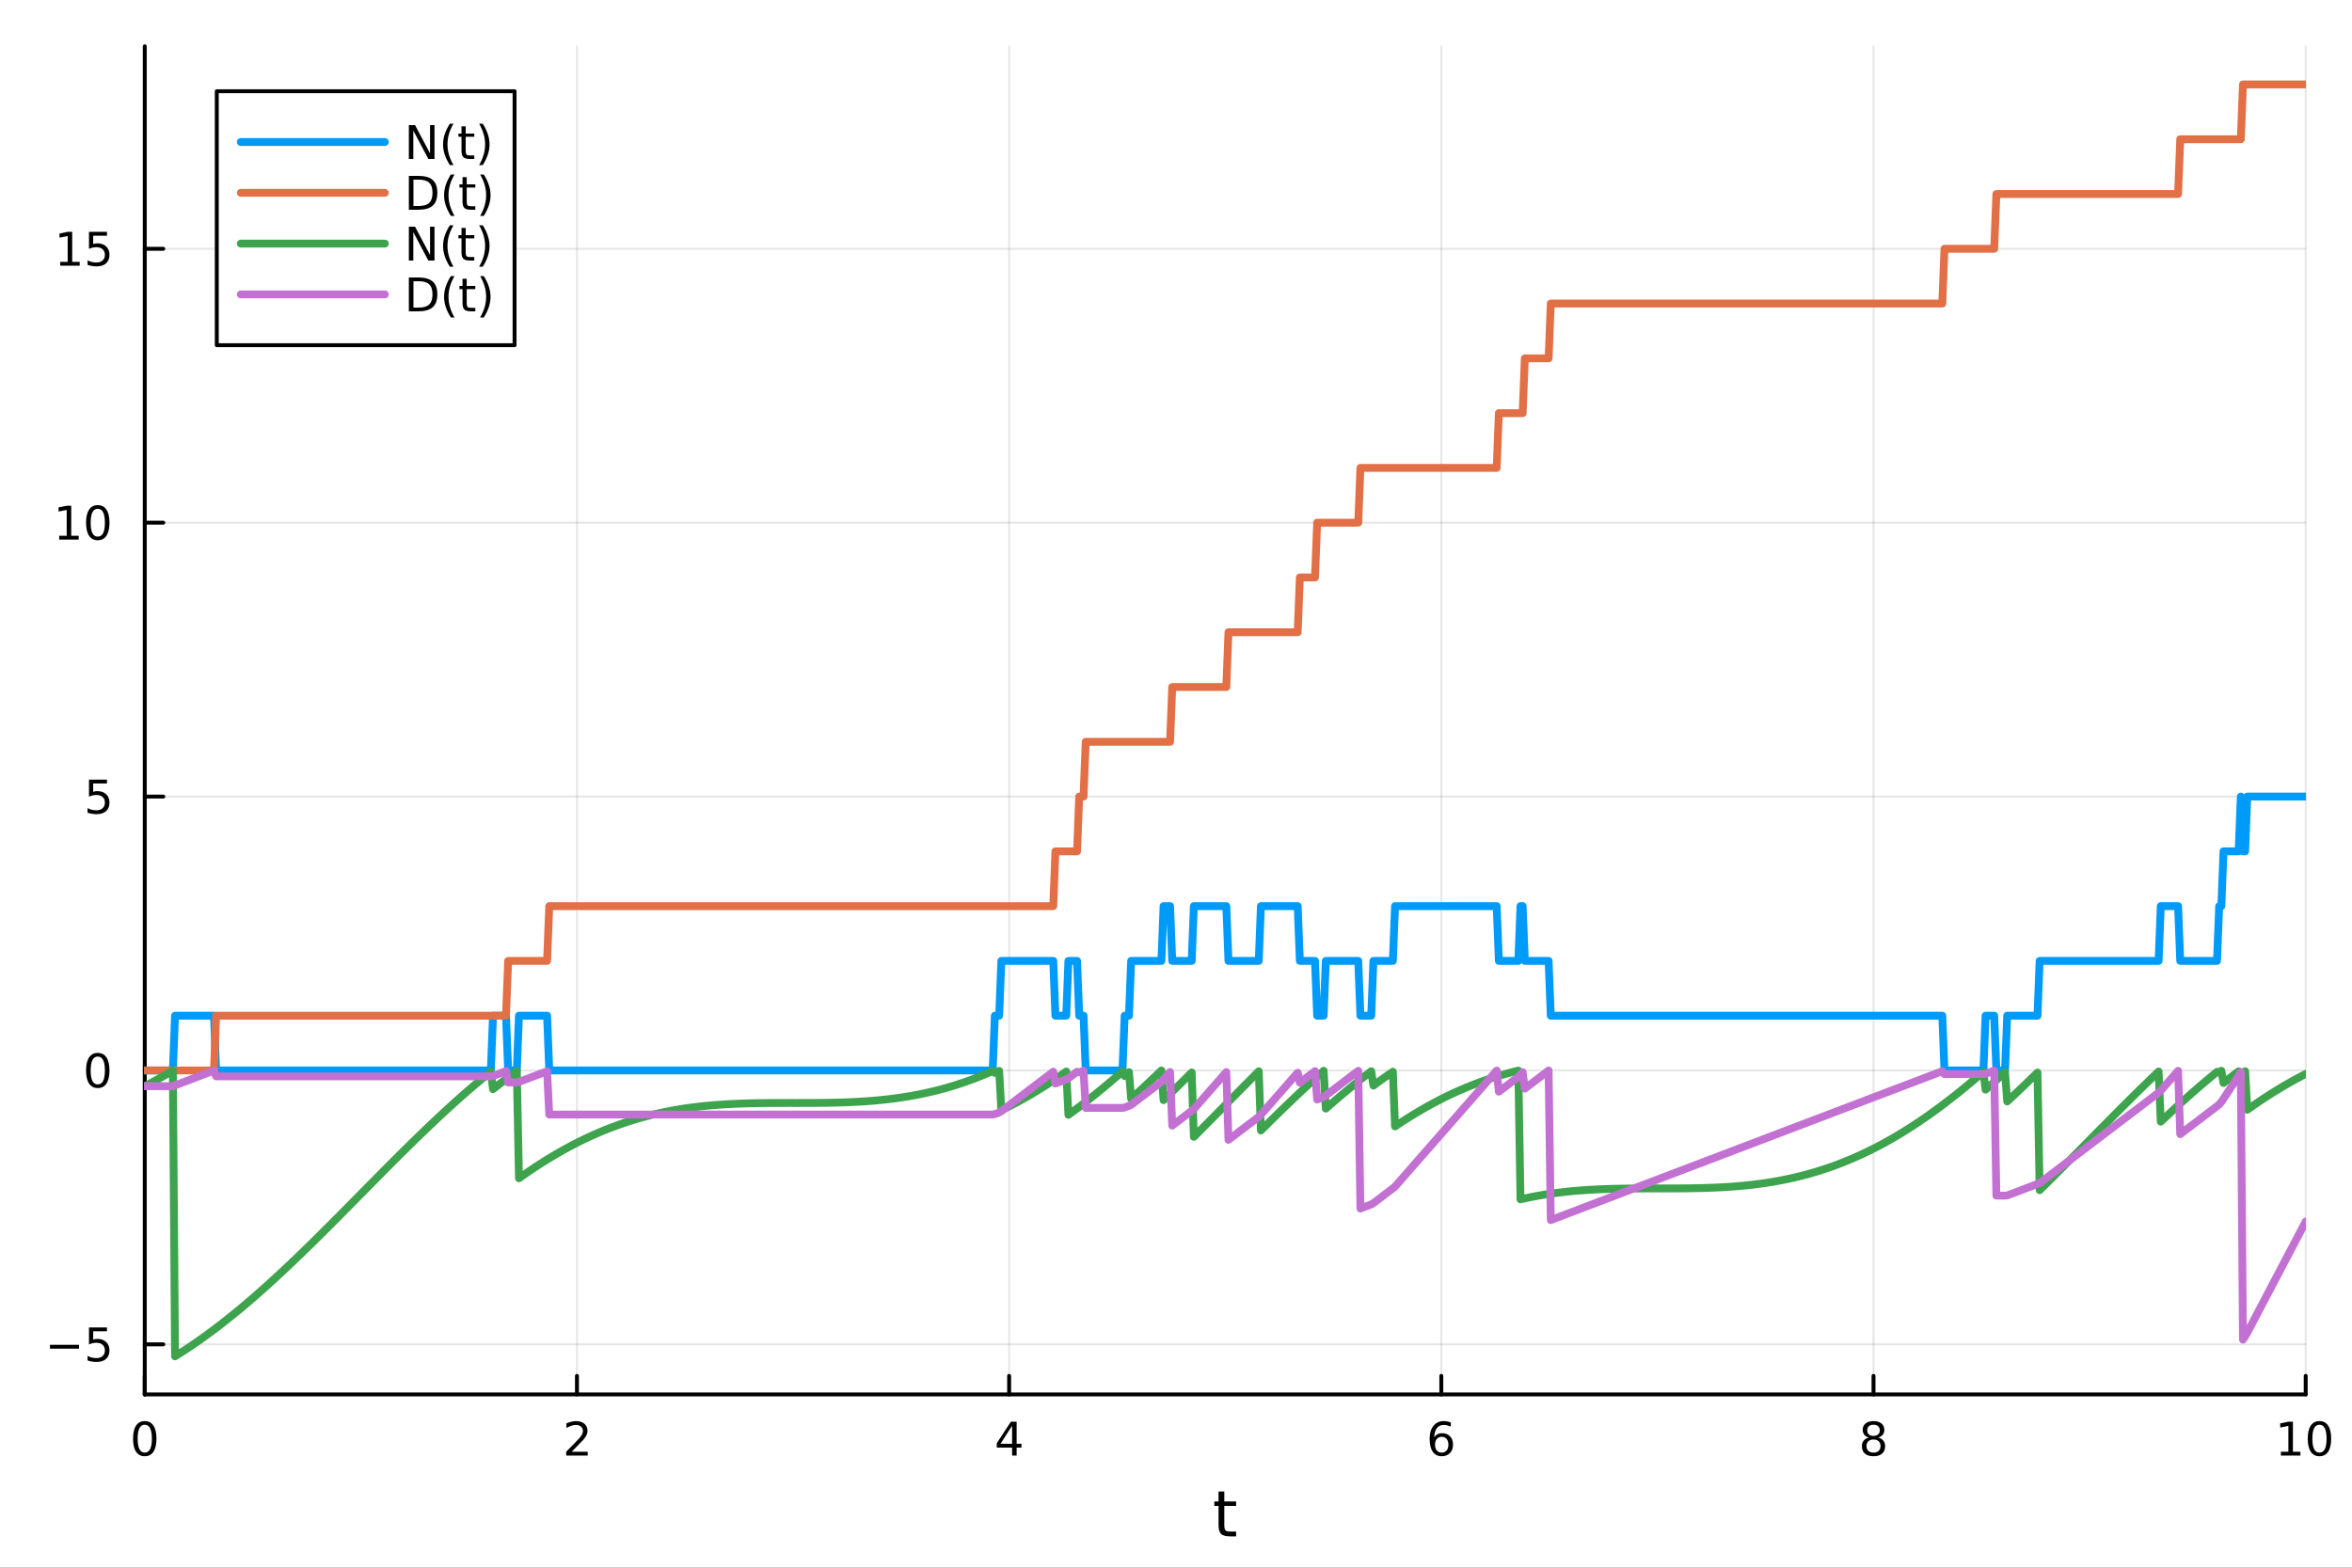 <?xml version="1.0" encoding="utf-8"?>
<svg xmlns="http://www.w3.org/2000/svg" xmlns:xlink="http://www.w3.org/1999/xlink" width="600" height="400" viewBox="0 0 2400 1600">
<rect x="0" y="0" width="2400" height="1600" fill="#333333" stroke="none"/>
<defs>
  <clipPath id="clip540">
    <rect x="0" y="0" width="2400" height="1600"/>
  </clipPath>
</defs>
<path clip-path="url(#clip540)" d="M0 1600 L2400 1600 L2400 0 L0 0  Z" fill="#ffffff" fill-rule="evenodd" fill-opacity="1"/>
<defs>
  <clipPath id="clip541">
    <rect x="480" y="0" width="1681" height="1600"/>
  </clipPath>
</defs>
<path clip-path="url(#clip540)" d="M147.709 1423.18 L2352.76 1423.18 L2352.76 47.244 L147.709 47.244  Z" fill="#ffffff" fill-rule="evenodd" fill-opacity="1"/>
<defs>
  <clipPath id="clip542">
    <rect x="147" y="47" width="2206" height="1377"/>
  </clipPath>
</defs>
<polyline clip-path="url(#clip542)" style="stroke:#000000; stroke-linecap:round; stroke-linejoin:round; stroke-width:2; stroke-opacity:0.1; fill:none" points="147.709,1423.18 147.709,47.244 "/>
<polyline clip-path="url(#clip542)" style="stroke:#000000; stroke-linecap:round; stroke-linejoin:round; stroke-width:2; stroke-opacity:0.1; fill:none" points="588.719,1423.18 588.719,47.244 "/>
<polyline clip-path="url(#clip542)" style="stroke:#000000; stroke-linecap:round; stroke-linejoin:round; stroke-width:2; stroke-opacity:0.1; fill:none" points="1029.73,1423.18 1029.73,47.244 "/>
<polyline clip-path="url(#clip542)" style="stroke:#000000; stroke-linecap:round; stroke-linejoin:round; stroke-width:2; stroke-opacity:0.1; fill:none" points="1470.74,1423.18 1470.74,47.244 "/>
<polyline clip-path="url(#clip542)" style="stroke:#000000; stroke-linecap:round; stroke-linejoin:round; stroke-width:2; stroke-opacity:0.1; fill:none" points="1911.75,1423.18 1911.75,47.244 "/>
<polyline clip-path="url(#clip542)" style="stroke:#000000; stroke-linecap:round; stroke-linejoin:round; stroke-width:2; stroke-opacity:0.1; fill:none" points="2352.76,1423.18 2352.76,47.244 "/>
<polyline clip-path="url(#clip540)" style="stroke:#000000; stroke-linecap:round; stroke-linejoin:round; stroke-width:4; stroke-opacity:1; fill:none" points="147.709,1423.18 2352.76,1423.18 "/>
<polyline clip-path="url(#clip540)" style="stroke:#000000; stroke-linecap:round; stroke-linejoin:round; stroke-width:4; stroke-opacity:1; fill:none" points="147.709,1423.18 147.709,1404.28 "/>
<polyline clip-path="url(#clip540)" style="stroke:#000000; stroke-linecap:round; stroke-linejoin:round; stroke-width:4; stroke-opacity:1; fill:none" points="588.719,1423.18 588.719,1404.28 "/>
<polyline clip-path="url(#clip540)" style="stroke:#000000; stroke-linecap:round; stroke-linejoin:round; stroke-width:4; stroke-opacity:1; fill:none" points="1029.73,1423.18 1029.73,1404.28 "/>
<polyline clip-path="url(#clip540)" style="stroke:#000000; stroke-linecap:round; stroke-linejoin:round; stroke-width:4; stroke-opacity:1; fill:none" points="1470.74,1423.18 1470.74,1404.28 "/>
<polyline clip-path="url(#clip540)" style="stroke:#000000; stroke-linecap:round; stroke-linejoin:round; stroke-width:4; stroke-opacity:1; fill:none" points="1911.75,1423.18 1911.75,1404.28 "/>
<polyline clip-path="url(#clip540)" style="stroke:#000000; stroke-linecap:round; stroke-linejoin:round; stroke-width:4; stroke-opacity:1; fill:none" points="2352.76,1423.18 2352.76,1404.28 "/>
<path clip-path="url(#clip540)" d="M147.709 1454.1 Q144.098 1454.1 142.27 1457.66 Q140.464 1461.2 140.464 1468.33 Q140.464 1475.44 142.27 1479.01 Q144.098 1482.55 147.709 1482.55 Q151.344 1482.55 153.149 1479.01 Q154.978 1475.44 154.978 1468.33 Q154.978 1461.2 153.149 1457.66 Q151.344 1454.1 147.709 1454.1 M147.709 1450.39 Q153.52 1450.39 156.575 1455 Q159.654 1459.58 159.654 1468.33 Q159.654 1477.06 156.575 1481.67 Q153.52 1486.25 147.709 1486.25 Q141.899 1486.25 138.821 1481.67 Q135.765 1477.06 135.765 1468.33 Q135.765 1459.58 138.821 1455 Q141.899 1450.39 147.709 1450.39 Z" fill="#000000" fill-rule="nonzero" fill-opacity="1" /><path clip-path="url(#clip540)" d="M583.372 1481.64 L599.691 1481.64 L599.691 1485.58 L577.747 1485.58 L577.747 1481.64 Q580.409 1478.89 584.992 1474.26 Q589.598 1469.61 590.779 1468.27 Q593.024 1465.74 593.904 1464.01 Q594.807 1462.25 594.807 1460.56 Q594.807 1457.8 592.862 1456.07 Q590.941 1454.33 587.839 1454.33 Q585.64 1454.33 583.186 1455.09 Q580.756 1455.86 577.978 1457.41 L577.978 1452.69 Q580.802 1451.55 583.256 1450.97 Q585.709 1450.39 587.746 1450.39 Q593.117 1450.39 596.311 1453.08 Q599.506 1455.77 599.506 1460.26 Q599.506 1462.39 598.695 1464.31 Q597.908 1466.2 595.802 1468.8 Q595.223 1469.47 592.121 1472.69 Q589.02 1475.88 583.372 1481.64 Z" fill="#000000" fill-rule="nonzero" fill-opacity="1" /><path clip-path="url(#clip540)" d="M1032.74 1455.09 L1020.93 1473.54 L1032.74 1473.54 L1032.74 1455.09 M1031.51 1451.02 L1037.39 1451.02 L1037.39 1473.54 L1042.32 1473.54 L1042.32 1477.43 L1037.39 1477.43 L1037.39 1485.58 L1032.74 1485.58 L1032.74 1477.43 L1017.14 1477.43 L1017.14 1472.92 L1031.51 1451.02 Z" fill="#000000" fill-rule="nonzero" fill-opacity="1" /><path clip-path="url(#clip540)" d="M1471.14 1466.44 Q1467.99 1466.44 1466.14 1468.59 Q1464.31 1470.74 1464.31 1474.49 Q1464.31 1478.22 1466.14 1480.39 Q1467.99 1482.55 1471.14 1482.55 Q1474.29 1482.55 1476.12 1480.39 Q1477.97 1478.22 1477.97 1474.49 Q1477.97 1470.74 1476.12 1468.59 Q1474.29 1466.44 1471.14 1466.44 M1480.42 1451.78 L1480.42 1456.04 Q1478.67 1455.21 1476.86 1454.77 Q1475.08 1454.33 1473.32 1454.33 Q1468.69 1454.33 1466.24 1457.45 Q1463.8 1460.58 1463.46 1466.9 Q1464.82 1464.89 1466.88 1463.82 Q1468.94 1462.73 1471.42 1462.73 Q1476.63 1462.73 1479.64 1465.9 Q1482.67 1469.05 1482.67 1474.49 Q1482.67 1479.82 1479.52 1483.03 Q1476.37 1486.25 1471.14 1486.25 Q1465.15 1486.25 1461.98 1481.67 Q1458.8 1477.06 1458.8 1468.33 Q1458.8 1460.14 1462.69 1455.28 Q1466.58 1450.39 1473.13 1450.39 Q1474.89 1450.39 1476.67 1450.74 Q1478.48 1451.09 1480.42 1451.78 Z" fill="#000000" fill-rule="nonzero" fill-opacity="1" /><path clip-path="url(#clip540)" d="M1911.75 1469.17 Q1908.41 1469.17 1906.49 1470.95 Q1904.59 1472.73 1904.59 1475.86 Q1904.59 1478.98 1906.49 1480.77 Q1908.41 1482.55 1911.75 1482.55 Q1915.08 1482.55 1917 1480.77 Q1918.92 1478.96 1918.92 1475.86 Q1918.92 1472.73 1917 1470.95 Q1915.1 1469.17 1911.75 1469.17 M1907.07 1467.18 Q1904.06 1466.44 1902.37 1464.38 Q1900.7 1462.32 1900.7 1459.35 Q1900.7 1455.21 1903.64 1452.8 Q1906.61 1450.39 1911.75 1450.39 Q1916.91 1450.39 1919.85 1452.8 Q1922.79 1455.21 1922.79 1459.35 Q1922.79 1462.32 1921.1 1464.38 Q1919.43 1466.44 1916.45 1467.18 Q1919.83 1467.96 1921.7 1470.26 Q1923.6 1472.55 1923.6 1475.86 Q1923.6 1480.88 1920.52 1483.57 Q1917.46 1486.25 1911.75 1486.25 Q1906.03 1486.25 1902.95 1483.57 Q1899.89 1480.88 1899.89 1475.86 Q1899.89 1472.55 1901.79 1470.26 Q1903.69 1467.96 1907.07 1467.18 M1905.36 1459.79 Q1905.36 1462.48 1907.02 1463.98 Q1908.71 1465.49 1911.75 1465.49 Q1914.76 1465.49 1916.45 1463.98 Q1918.16 1462.48 1918.16 1459.79 Q1918.16 1457.11 1916.45 1455.6 Q1914.76 1454.1 1911.75 1454.1 Q1908.71 1454.1 1907.02 1455.6 Q1905.36 1457.11 1905.36 1459.79 Z" fill="#000000" fill-rule="nonzero" fill-opacity="1" /><path clip-path="url(#clip540)" d="M2327.44 1481.64 L2335.08 1481.64 L2335.08 1455.28 L2326.77 1456.95 L2326.77 1452.69 L2335.04 1451.02 L2339.71 1451.02 L2339.71 1481.64 L2347.35 1481.64 L2347.35 1485.58 L2327.44 1485.58 L2327.44 1481.64 Z" fill="#000000" fill-rule="nonzero" fill-opacity="1" /><path clip-path="url(#clip540)" d="M2366.8 1454.1 Q2363.18 1454.1 2361.36 1457.66 Q2359.55 1461.2 2359.55 1468.33 Q2359.55 1475.44 2361.36 1479.01 Q2363.18 1482.55 2366.8 1482.55 Q2370.43 1482.55 2372.23 1479.01 Q2374.06 1475.44 2374.06 1468.33 Q2374.06 1461.2 2372.23 1457.66 Q2370.43 1454.1 2366.8 1454.1 M2366.8 1450.39 Q2372.61 1450.39 2375.66 1455 Q2378.74 1459.58 2378.74 1468.33 Q2378.74 1477.06 2375.66 1481.67 Q2372.61 1486.25 2366.8 1486.25 Q2360.99 1486.25 2357.91 1481.67 Q2354.85 1477.06 2354.85 1468.33 Q2354.85 1459.58 2357.91 1455 Q2360.99 1450.39 2366.8 1450.39 Z" fill="#000000" fill-rule="nonzero" fill-opacity="1" /><path clip-path="url(#clip540)" d="M1249.29 1522.27 L1249.29 1532.4 L1261.36 1532.4 L1261.36 1536.95 L1249.29 1536.95 L1249.29 1556.3 Q1249.29 1560.66 1250.47 1561.9 Q1251.68 1563.14 1255.34 1563.14 L1261.36 1563.14 L1261.36 1568.04 L1255.34 1568.04 Q1248.56 1568.04 1245.98 1565.53 Q1243.41 1562.98 1243.41 1556.3 L1243.41 1536.95 L1239.11 1536.95 L1239.11 1532.4 L1243.41 1532.4 L1243.41 1522.27 L1249.29 1522.27 Z" fill="#000000" fill-rule="nonzero" fill-opacity="1" /><polyline clip-path="url(#clip542)" style="stroke:#000000; stroke-linecap:round; stroke-linejoin:round; stroke-width:2; stroke-opacity:0.1; fill:none" points="147.709,1372.07 2352.76,1372.07 "/>
<polyline clip-path="url(#clip542)" style="stroke:#000000; stroke-linecap:round; stroke-linejoin:round; stroke-width:2; stroke-opacity:0.1; fill:none" points="147.709,1092.53 2352.76,1092.53 "/>
<polyline clip-path="url(#clip542)" style="stroke:#000000; stroke-linecap:round; stroke-linejoin:round; stroke-width:2; stroke-opacity:0.1; fill:none" points="147.709,812.99 2352.76,812.99 "/>
<polyline clip-path="url(#clip542)" style="stroke:#000000; stroke-linecap:round; stroke-linejoin:round; stroke-width:2; stroke-opacity:0.1; fill:none" points="147.709,533.45 2352.76,533.45 "/>
<polyline clip-path="url(#clip542)" style="stroke:#000000; stroke-linecap:round; stroke-linejoin:round; stroke-width:2; stroke-opacity:0.1; fill:none" points="147.709,253.91 2352.76,253.91 "/>
<polyline clip-path="url(#clip540)" style="stroke:#000000; stroke-linecap:round; stroke-linejoin:round; stroke-width:4; stroke-opacity:1; fill:none" points="147.709,1423.18 147.709,47.244 "/>
<polyline clip-path="url(#clip540)" style="stroke:#000000; stroke-linecap:round; stroke-linejoin:round; stroke-width:4; stroke-opacity:1; fill:none" points="147.709,1372.07 166.607,1372.07 "/>
<polyline clip-path="url(#clip540)" style="stroke:#000000; stroke-linecap:round; stroke-linejoin:round; stroke-width:4; stroke-opacity:1; fill:none" points="147.709,1092.53 166.607,1092.53 "/>
<polyline clip-path="url(#clip540)" style="stroke:#000000; stroke-linecap:round; stroke-linejoin:round; stroke-width:4; stroke-opacity:1; fill:none" points="147.709,812.99 166.607,812.99 "/>
<polyline clip-path="url(#clip540)" style="stroke:#000000; stroke-linecap:round; stroke-linejoin:round; stroke-width:4; stroke-opacity:1; fill:none" points="147.709,533.45 166.607,533.45 "/>
<polyline clip-path="url(#clip540)" style="stroke:#000000; stroke-linecap:round; stroke-linejoin:round; stroke-width:4; stroke-opacity:1; fill:none" points="147.709,253.91 166.607,253.91 "/>
<path clip-path="url(#clip540)" d="M50.992 1372.52 L80.668 1372.52 L80.668 1376.46 L50.992 1376.46 L50.992 1372.52 Z" fill="#000000" fill-rule="nonzero" fill-opacity="1" /><path clip-path="url(#clip540)" d="M90.807 1354.79 L109.163 1354.79 L109.163 1358.72 L95.089 1358.72 L95.089 1367.2 Q96.108 1366.85 97.126 1366.69 Q98.145 1366.5 99.163 1366.5 Q104.95 1366.5 108.33 1369.67 Q111.709 1372.84 111.709 1378.26 Q111.709 1383.84 108.237 1386.94 Q104.765 1390.02 98.446 1390.02 Q96.27 1390.02 94.001 1389.65 Q91.756 1389.28 89.348 1388.54 L89.348 1383.84 Q91.432 1384.97 93.654 1385.53 Q95.876 1386.09 98.353 1386.09 Q102.358 1386.09 104.696 1383.98 Q107.033 1381.87 107.033 1378.26 Q107.033 1374.65 104.696 1372.54 Q102.358 1370.44 98.353 1370.44 Q96.478 1370.44 94.603 1370.85 Q92.751 1371.27 90.807 1372.15 L90.807 1354.79 Z" fill="#000000" fill-rule="nonzero" fill-opacity="1" /><path clip-path="url(#clip540)" d="M99.765 1078.33 Q96.154 1078.33 94.325 1081.89 Q92.52 1085.43 92.52 1092.56 Q92.52 1099.67 94.325 1103.24 Q96.154 1106.78 99.765 1106.78 Q103.399 1106.78 105.205 1103.24 Q107.033 1099.67 107.033 1092.56 Q107.033 1085.43 105.205 1081.89 Q103.399 1078.33 99.765 1078.33 M99.765 1074.62 Q105.575 1074.62 108.631 1079.23 Q111.709 1083.81 111.709 1092.56 Q111.709 1101.29 108.631 1105.9 Q105.575 1110.48 99.765 1110.48 Q93.955 1110.48 90.876 1105.9 Q87.821 1101.29 87.821 1092.56 Q87.821 1083.81 90.876 1079.23 Q93.955 1074.62 99.765 1074.62 Z" fill="#000000" fill-rule="nonzero" fill-opacity="1" /><path clip-path="url(#clip540)" d="M90.807 795.71 L109.163 795.71 L109.163 799.645 L95.089 799.645 L95.089 808.117 Q96.108 807.77 97.126 807.608 Q98.145 807.422 99.163 807.422 Q104.95 807.422 108.33 810.594 Q111.709 813.765 111.709 819.182 Q111.709 824.76 108.237 827.862 Q104.765 830.941 98.446 830.941 Q96.27 830.941 94.001 830.57 Q91.756 830.2 89.348 829.459 L89.348 824.76 Q91.432 825.895 93.654 826.45 Q95.876 827.006 98.353 827.006 Q102.358 827.006 104.696 824.899 Q107.033 822.793 107.033 819.182 Q107.033 815.571 104.696 813.464 Q102.358 811.358 98.353 811.358 Q96.478 811.358 94.603 811.774 Q92.751 812.191 90.807 813.071 L90.807 795.71 Z" fill="#000000" fill-rule="nonzero" fill-opacity="1" /><path clip-path="url(#clip540)" d="M60.413 546.794 L68.052 546.794 L68.052 520.429 L59.742 522.095 L59.742 517.836 L68.006 516.17 L72.682 516.17 L72.682 546.794 L80.321 546.794 L80.321 550.73 L60.413 550.73 L60.413 546.794 Z" fill="#000000" fill-rule="nonzero" fill-opacity="1" /><path clip-path="url(#clip540)" d="M99.765 519.248 Q96.154 519.248 94.325 522.813 Q92.52 526.355 92.52 533.484 Q92.52 540.591 94.325 544.156 Q96.154 547.697 99.765 547.697 Q103.399 547.697 105.205 544.156 Q107.033 540.591 107.033 533.484 Q107.033 526.355 105.205 522.813 Q103.399 519.248 99.765 519.248 M99.765 515.545 Q105.575 515.545 108.631 520.151 Q111.709 524.734 111.709 533.484 Q111.709 542.211 108.631 546.818 Q105.575 551.401 99.765 551.401 Q93.955 551.401 90.876 546.818 Q87.821 542.211 87.821 533.484 Q87.821 524.734 90.876 520.151 Q93.955 515.545 99.765 515.545 Z" fill="#000000" fill-rule="nonzero" fill-opacity="1" /><path clip-path="url(#clip540)" d="M61.409 267.254 L69.048 267.254 L69.048 240.889 L60.737 242.556 L60.737 238.296 L69.001 236.63 L73.677 236.63 L73.677 267.254 L81.316 267.254 L81.316 271.19 L61.409 271.19 L61.409 267.254 Z" fill="#000000" fill-rule="nonzero" fill-opacity="1" /><path clip-path="url(#clip540)" d="M90.807 236.63 L109.163 236.63 L109.163 240.565 L95.089 240.565 L95.089 249.037 Q96.108 248.69 97.126 248.528 Q98.145 248.343 99.163 248.343 Q104.95 248.343 108.33 251.514 Q111.709 254.685 111.709 260.102 Q111.709 265.68 108.237 268.782 Q104.765 271.861 98.446 271.861 Q96.27 271.861 94.001 271.491 Q91.756 271.12 89.348 270.379 L89.348 265.68 Q91.432 266.815 93.654 267.37 Q95.876 267.926 98.353 267.926 Q102.358 267.926 104.696 265.819 Q107.033 263.713 107.033 260.102 Q107.033 256.491 104.696 254.384 Q102.358 252.278 98.353 252.278 Q96.478 252.278 94.603 252.694 Q92.751 253.111 90.807 253.991 L90.807 236.63 Z" fill="#000000" fill-rule="nonzero" fill-opacity="1" /><polyline clip-path="url(#clip542)" style="stroke:#009af9; stroke-linecap:round; stroke-linejoin:round; stroke-width:8; stroke-opacity:1; fill:none" points="147.709,1092.53 149.917,1092.53 152.124,1092.53 154.331,1092.53 156.538,1092.53 158.746,1092.53 160.953,1092.53 163.16,1092.53 165.367,1092.53 167.575,1092.53 169.782,1092.53 171.989,1092.53 174.196,1092.53 176.404,1092.53 178.611,1036.62 180.818,1036.62 183.025,1036.62 185.233,1036.62 187.44,1036.62 189.647,1036.62 191.854,1036.62 194.062,1036.62 196.269,1036.62 198.476,1036.62 200.683,1036.62 202.891,1036.62 205.098,1036.62 207.305,1036.62 209.512,1036.62 211.72,1036.62 213.927,1036.62 216.134,1036.62 218.342,1036.62 220.549,1092.53 222.756,1092.53 224.963,1092.53 227.171,1092.53 229.378,1092.53 231.585,1092.53 233.792,1092.53 236,1092.53 238.207,1092.53 240.414,1092.53 242.621,1092.53 244.829,1092.53 247.036,1092.53 249.243,1092.53 251.45,1092.53 253.658,1092.53 255.865,1092.53 258.072,1092.53 260.279,1092.53 262.487,1092.53 264.694,1092.53 266.901,1092.53 269.108,1092.53 271.316,1092.53 273.523,1092.53 275.73,1092.53 277.937,1092.53 280.145,1092.53 282.352,1092.53 284.559,1092.53 286.766,1092.53 288.974,1092.53 291.181,1092.53 293.388,1092.53 295.595,1092.53 297.803,1092.53 300.01,1092.53 302.217,1092.53 304.424,1092.53 306.632,1092.53 308.839,1092.53 311.046,1092.53 313.253,1092.53 315.461,1092.53 317.668,1092.53 319.875,1092.53 322.082,1092.53 324.29,1092.53 326.497,1092.53 328.704,1092.53 330.911,1092.53 333.119,1092.53 335.326,1092.53 337.533,1092.53 339.74,1092.53 341.948,1092.53 344.155,1092.53 346.362,1092.53 348.569,1092.53 350.777,1092.53 352.984,1092.53 355.191,1092.53 357.399,1092.53 359.606,1092.53 361.813,1092.53 364.02,1092.53 366.228,1092.53 368.435,1092.53 370.642,1092.53 372.849,1092.53 375.057,1092.53 377.264,1092.53 379.471,1092.53 381.678,1092.53 383.886,1092.53 386.093,1092.53 388.3,1092.53 390.507,1092.53 392.715,1092.53 394.922,1092.53 397.129,1092.53 399.336,1092.53 401.544,1092.53 403.751,1092.53 405.958,1092.53 408.165,1092.53 410.373,1092.53 412.58,1092.53 414.787,1092.53 416.994,1092.53 419.202,1092.53 421.409,1092.53 423.616,1092.53 425.823,1092.53 428.031,1092.53 430.238,1092.53 432.445,1092.53 434.652,1092.53 436.86,1092.53 439.067,1092.53 441.274,1092.53 443.481,1092.53 445.689,1092.53 447.896,1092.53 450.103,1092.53 452.31,1092.53 454.518,1092.53 456.725,1092.53 458.932,1092.53 461.139,1092.53 463.347,1092.53 465.554,1092.53 467.761,1092.53 469.968,1092.53 472.176,1092.53 474.383,1092.53 476.59,1092.53 478.797,1092.53 481.005,1092.53 483.212,1092.53 485.419,1092.53 487.626,1092.53 489.834,1092.53 492.041,1092.53 494.248,1092.53 496.455,1092.53 498.663,1092.53 500.87,1092.53 503.077,1036.62 505.285,1036.62 507.492,1036.62 509.699,1036.62 511.906,1036.62 514.114,1036.62 516.321,1036.62 518.528,1092.53 520.735,1092.53 522.943,1092.53 525.15,1092.53 527.357,1092.53 529.564,1036.62 531.772,1036.62 533.979,1036.62 536.186,1036.62 538.393,1036.62 540.601,1036.62 542.808,1036.62 545.015,1036.62 547.222,1036.62 549.43,1036.62 551.637,1036.62 553.844,1036.62 556.051,1036.62 558.259,1036.62 560.466,1092.53 562.673,1092.53 564.88,1092.53 567.088,1092.53 569.295,1092.53 571.502,1092.53 573.709,1092.53 575.917,1092.53 578.124,1092.53 580.331,1092.53 582.538,1092.53 584.746,1092.53 586.953,1092.53 589.16,1092.53 591.367,1092.53 593.575,1092.53 595.782,1092.53 597.989,1092.53 600.196,1092.53 602.404,1092.53 604.611,1092.53 606.818,1092.53 609.025,1092.53 611.233,1092.53 613.44,1092.53 615.647,1092.53 617.854,1092.53 620.062,1092.53 622.269,1092.53 624.476,1092.53 626.683,1092.53 628.891,1092.53 631.098,1092.53 633.305,1092.53 635.512,1092.53 637.72,1092.53 639.927,1092.53 642.134,1092.53 644.341,1092.53 646.549,1092.53 648.756,1092.53 650.963,1092.53 653.171,1092.53 655.378,1092.53 657.585,1092.53 659.792,1092.53 662,1092.53 664.207,1092.53 666.414,1092.53 668.621,1092.53 670.829,1092.53 673.036,1092.53 675.243,1092.53 677.45,1092.53 679.658,1092.53 681.865,1092.53 684.072,1092.53 686.279,1092.53 688.487,1092.53 690.694,1092.53 692.901,1092.53 695.108,1092.53 697.316,1092.53 699.523,1092.53 701.73,1092.53 703.937,1092.53 706.145,1092.53 708.352,1092.53 710.559,1092.53 712.766,1092.53 714.974,1092.53 717.181,1092.53 719.388,1092.53 721.595,1092.53 723.803,1092.53 726.01,1092.53 728.217,1092.53 730.424,1092.53 732.632,1092.53 734.839,1092.53 737.046,1092.53 739.253,1092.53 741.461,1092.53 743.668,1092.53 745.875,1092.53 748.082,1092.53 750.29,1092.53 752.497,1092.53 754.704,1092.53 756.911,1092.53 759.119,1092.53 761.326,1092.53 763.533,1092.53 765.74,1092.53 767.948,1092.53 770.155,1092.53 772.362,1092.53 774.569,1092.53 776.777,1092.53 778.984,1092.53 781.191,1092.53 783.398,1092.53 785.606,1092.53 787.813,1092.53 790.02,1092.53 792.227,1092.53 794.435,1092.53 796.642,1092.53 798.849,1092.53 801.057,1092.53 803.264,1092.53 805.471,1092.53 807.678,1092.53 809.886,1092.53 812.093,1092.53 814.3,1092.53 816.507,1092.53 818.715,1092.53 820.922,1092.53 823.129,1092.53 825.336,1092.53 827.544,1092.53 829.751,1092.53 831.958,1092.53 834.165,1092.53 836.373,1092.53 838.58,1092.53 840.787,1092.53 842.994,1092.53 845.202,1092.53 847.409,1092.53 849.616,1092.53 851.823,1092.53 854.031,1092.53 856.238,1092.53 858.445,1092.53 860.652,1092.53 862.86,1092.53 865.067,1092.53 867.274,1092.53 869.481,1092.53 871.689,1092.53 873.896,1092.53 876.103,1092.53 878.31,1092.53 880.518,1092.53 882.725,1092.53 884.932,1092.53 887.139,1092.53 889.347,1092.53 891.554,1092.53 893.761,1092.53 895.968,1092.53 898.176,1092.53 900.383,1092.53 902.59,1092.53 904.797,1092.53 907.005,1092.53 909.212,1092.53 911.419,1092.53 913.626,1092.53 915.834,1092.53 918.041,1092.53 920.248,1092.53 922.455,1092.53 924.663,1092.53 926.87,1092.53 929.077,1092.53 931.284,1092.53 933.492,1092.53 935.699,1092.53 937.906,1092.53 940.113,1092.53 942.321,1092.53 944.528,1092.53 946.735,1092.53 948.943,1092.53 951.15,1092.53 953.357,1092.53 955.564,1092.53 957.772,1092.53 959.979,1092.53 962.186,1092.53 964.393,1092.53 966.601,1092.53 968.808,1092.53 971.015,1092.53 973.222,1092.53 975.43,1092.53 977.637,1092.53 979.844,1092.53 982.051,1092.53 984.259,1092.53 986.466,1092.53 988.673,1092.53 990.88,1092.53 993.088,1092.53 995.295,1092.53 997.502,1092.53 999.709,1092.53 1001.92,1092.53 1004.12,1092.53 1006.33,1092.53 1008.54,1092.53 1010.75,1092.53 1012.95,1092.53 1015.16,1036.62 1017.37,1036.62 1019.57,1036.62 1021.78,980.713 1023.99,980.713 1026.2,980.713 1028.4,980.713 1030.61,980.713 1032.82,980.713 1035.03,980.713 1037.23,980.713 1039.44,980.713 1041.65,980.713 1043.85,980.713 1046.06,980.713 1048.27,980.713 1050.48,980.713 1052.68,980.713 1054.89,980.713 1057.1,980.713 1059.31,980.713 1061.51,980.713 1063.72,980.713 1065.93,980.713 1068.13,980.713 1070.34,980.713 1072.55,980.713 1074.76,980.713 1076.96,1036.62 1079.17,1036.62 1081.38,1036.62 1083.58,1036.62 1085.79,1036.62 1088,1036.62 1090.21,980.713 1092.41,980.713 1094.62,980.713 1096.83,980.713 1099.04,980.713 1101.24,1036.62 1103.45,1036.62 1105.66,1036.62 1107.86,1092.53 1110.07,1092.53 1112.28,1092.53 1114.49,1092.53 1116.69,1092.53 1118.9,1092.53 1121.11,1092.53 1123.32,1092.53 1125.52,1092.53 1127.73,1092.53 1129.94,1092.53 1132.14,1092.53 1134.35,1092.53 1136.56,1092.53 1138.77,1092.53 1140.97,1092.53 1143.18,1092.53 1145.39,1092.53 1147.6,1036.62 1149.8,1036.62 1152.01,1036.62 1154.22,980.713 1156.42,980.713 1158.63,980.713 1160.84,980.713 1163.05,980.713 1165.25,980.713 1167.46,980.713 1169.67,980.713 1171.88,980.713 1174.08,980.713 1176.29,980.713 1178.5,980.713 1180.7,980.713 1182.91,980.713 1185.12,980.713 1187.33,924.805 1189.53,924.805 1191.74,924.805 1193.95,924.805 1196.15,980.713 1198.36,980.713 1200.57,980.713 1202.78,980.713 1204.98,980.713 1207.19,980.713 1209.4,980.713 1211.61,980.713 1213.81,980.713 1216.02,980.713 1218.23,924.805 1220.43,924.805 1222.64,924.805 1224.85,924.805 1227.06,924.805 1229.26,924.805 1231.47,924.805 1233.68,924.805 1235.89,924.805 1238.09,924.805 1240.3,924.805 1242.51,924.805 1244.71,924.805 1246.92,924.805 1249.13,924.805 1251.34,924.805 1253.54,980.713 1255.75,980.713 1257.96,980.713 1260.17,980.713 1262.37,980.713 1264.58,980.713 1266.79,980.713 1268.99,980.713 1271.2,980.713 1273.41,980.713 1275.62,980.713 1277.82,980.713 1280.03,980.713 1282.24,980.713 1284.45,980.713 1286.65,924.805 1288.86,924.805 1291.07,924.805 1293.27,924.805 1295.48,924.805 1297.69,924.805 1299.9,924.805 1302.1,924.805 1304.31,924.805 1306.52,924.805 1308.72,924.805 1310.93,924.805 1313.14,924.805 1315.35,924.805 1317.55,924.805 1319.76,924.805 1321.97,924.805 1324.18,924.805 1326.38,980.713 1328.59,980.713 1330.8,980.713 1333,980.713 1335.21,980.713 1337.42,980.713 1339.63,980.713 1341.83,980.713 1344.04,1036.62 1346.25,1036.62 1348.46,1036.62 1350.66,1036.62 1352.87,980.713 1355.08,980.713 1357.28,980.713 1359.49,980.713 1361.7,980.713 1363.91,980.713 1366.11,980.713 1368.32,980.713 1370.53,980.713 1372.74,980.713 1374.94,980.713 1377.15,980.713 1379.36,980.713 1381.56,980.713 1383.77,980.713 1385.98,980.713 1388.19,1036.62 1390.39,1036.62 1392.6,1036.62 1394.81,1036.62 1397.02,1036.62 1399.22,1036.62 1401.43,980.713 1403.64,980.713 1405.84,980.713 1408.05,980.713 1410.26,980.713 1412.47,980.713 1414.67,980.713 1416.88,980.713 1419.09,980.713 1421.29,980.713 1423.5,924.805 1425.71,924.805 1427.92,924.805 1430.12,924.805 1432.33,924.805 1434.54,924.805 1436.75,924.805 1438.95,924.805 1441.16,924.805 1443.37,924.805 1445.57,924.805 1447.78,924.805 1449.99,924.805 1452.2,924.805 1454.4,924.805 1456.61,924.805 1458.82,924.805 1461.03,924.805 1463.23,924.805 1465.44,924.805 1467.65,924.805 1469.85,924.805 1472.06,924.805 1474.27,924.805 1476.48,924.805 1478.68,924.805 1480.89,924.805 1483.1,924.805 1485.31,924.805 1487.51,924.805 1489.72,924.805 1491.93,924.805 1494.13,924.805 1496.34,924.805 1498.55,924.805 1500.76,924.805 1502.96,924.805 1505.17,924.805 1507.38,924.805 1509.58,924.805 1511.79,924.805 1514,924.805 1516.21,924.805 1518.41,924.805 1520.62,924.805 1522.83,924.805 1525.04,924.805 1527.24,924.805 1529.45,980.713 1531.66,980.713 1533.86,980.713 1536.07,980.713 1538.28,980.713 1540.49,980.713 1542.69,980.713 1544.9,980.713 1547.11,980.713 1549.32,980.713 1551.52,924.805 1553.73,924.805 1555.94,980.713 1558.14,980.713 1560.35,980.713 1562.56,980.713 1564.77,980.713 1566.97,980.713 1569.18,980.713 1571.39,980.713 1573.6,980.713 1575.8,980.713 1578.01,980.713 1580.22,980.713 1582.42,1036.62 1584.63,1036.62 1586.84,1036.62 1589.05,1036.62 1591.25,1036.62 1593.46,1036.62 1595.67,1036.62 1597.88,1036.62 1600.08,1036.62 1602.29,1036.62 1604.5,1036.62 1606.7,1036.62 1608.91,1036.62 1611.12,1036.62 1613.33,1036.62 1615.53,1036.62 1617.74,1036.62 1619.95,1036.62 1622.15,1036.62 1624.36,1036.62 1626.57,1036.62 1628.78,1036.62 1630.98,1036.62 1633.19,1036.62 1635.4,1036.62 1637.61,1036.62 1639.81,1036.62 1642.02,1036.62 1644.23,1036.62 1646.43,1036.62 1648.64,1036.62 1650.85,1036.62 1653.06,1036.62 1655.26,1036.62 1657.47,1036.62 1659.68,1036.62 1661.89,1036.62 1664.09,1036.62 1666.3,1036.62 1668.51,1036.62 1670.71,1036.62 1672.92,1036.62 1675.13,1036.62 1677.34,1036.62 1679.54,1036.62 1681.75,1036.62 1683.96,1036.62 1686.17,1036.62 1688.37,1036.62 1690.58,1036.62 1692.79,1036.62 1694.99,1036.62 1697.2,1036.62 1699.41,1036.62 1701.62,1036.62 1703.82,1036.62 1706.03,1036.62 1708.24,1036.62 1710.45,1036.62 1712.65,1036.62 1714.86,1036.62 1717.07,1036.62 1719.27,1036.62 1721.48,1036.62 1723.69,1036.62 1725.9,1036.62 1728.1,1036.62 1730.31,1036.62 1732.52,1036.62 1734.72,1036.62 1736.93,1036.62 1739.14,1036.62 1741.35,1036.62 1743.55,1036.62 1745.76,1036.62 1747.97,1036.62 1750.18,1036.62 1752.38,1036.62 1754.59,1036.62 1756.8,1036.62 1759,1036.62 1761.21,1036.62 1763.42,1036.62 1765.63,1036.62 1767.83,1036.62 1770.04,1036.62 1772.25,1036.62 1774.46,1036.62 1776.66,1036.62 1778.87,1036.62 1781.08,1036.62 1783.28,1036.62 1785.49,1036.62 1787.7,1036.62 1789.91,1036.62 1792.11,1036.62 1794.32,1036.62 1796.53,1036.62 1798.74,1036.62 1800.94,1036.62 1803.15,1036.62 1805.36,1036.62 1807.56,1036.62 1809.77,1036.62 1811.98,1036.62 1814.19,1036.62 1816.39,1036.62 1818.6,1036.62 1820.81,1036.62 1823.02,1036.62 1825.22,1036.62 1827.43,1036.62 1829.64,1036.62 1831.84,1036.62 1834.05,1036.62 1836.26,1036.62 1838.47,1036.62 1840.67,1036.62 1842.88,1036.62 1845.09,1036.62 1847.29,1036.62 1849.5,1036.62 1851.71,1036.62 1853.92,1036.62 1856.12,1036.62 1858.33,1036.62 1860.54,1036.62 1862.75,1036.62 1864.95,1036.62 1867.16,1036.62 1869.37,1036.62 1871.57,1036.62 1873.78,1036.62 1875.99,1036.62 1878.2,1036.62 1880.4,1036.62 1882.61,1036.62 1884.82,1036.62 1887.03,1036.62 1889.23,1036.62 1891.44,1036.62 1893.65,1036.62 1895.85,1036.62 1898.06,1036.62 1900.27,1036.62 1902.48,1036.62 1904.68,1036.62 1906.89,1036.62 1909.1,1036.62 1911.31,1036.62 1913.51,1036.62 1915.72,1036.62 1917.93,1036.62 1920.13,1036.62 1922.34,1036.62 1924.55,1036.62 1926.76,1036.62 1928.96,1036.62 1931.17,1036.62 1933.38,1036.62 1935.58,1036.62 1937.79,1036.62 1940,1036.62 1942.21,1036.62 1944.41,1036.62 1946.62,1036.62 1948.83,1036.62 1951.04,1036.62 1953.24,1036.62 1955.45,1036.62 1957.66,1036.62 1959.86,1036.62 1962.07,1036.62 1964.28,1036.62 1966.49,1036.62 1968.69,1036.62 1970.9,1036.62 1973.11,1036.62 1975.32,1036.62 1977.52,1036.62 1979.73,1036.62 1981.94,1036.62 1984.14,1092.53 1986.35,1092.53 1988.56,1092.53 1990.77,1092.53 1992.97,1092.53 1995.18,1092.53 1997.39,1092.53 1999.6,1092.53 2001.8,1092.53 2004.01,1092.53 2006.22,1092.53 2008.42,1092.53 2010.63,1092.53 2012.84,1092.53 2015.05,1092.53 2017.25,1092.53 2019.46,1092.53 2021.67,1092.53 2023.88,1092.53 2026.08,1036.62 2028.29,1036.62 2030.5,1036.62 2032.7,1036.62 2034.91,1036.62 2037.12,1092.53 2039.33,1092.53 2041.53,1092.53 2043.74,1092.53 2045.95,1092.53 2048.15,1036.62 2050.36,1036.62 2052.57,1036.62 2054.78,1036.62 2056.98,1036.62 2059.19,1036.62 2061.4,1036.62 2063.61,1036.62 2065.81,1036.62 2068.02,1036.62 2070.23,1036.62 2072.43,1036.62 2074.64,1036.62 2076.85,1036.62 2079.06,1036.62 2081.26,980.713 2083.47,980.713 2085.68,980.713 2087.89,980.713 2090.09,980.713 2092.3,980.713 2094.51,980.713 2096.71,980.713 2098.92,980.713 2101.13,980.713 2103.34,980.713 2105.54,980.713 2107.75,980.713 2109.96,980.713 2112.17,980.713 2114.37,980.713 2116.58,980.713 2118.79,980.713 2120.99,980.713 2123.2,980.713 2125.41,980.713 2127.62,980.713 2129.82,980.713 2132.03,980.713 2134.24,980.713 2136.45,980.713 2138.65,980.713 2140.86,980.713 2143.07,980.713 2145.27,980.713 2147.48,980.713 2149.69,980.713 2151.9,980.713 2154.1,980.713 2156.31,980.713 2158.52,980.713 2160.72,980.713 2162.93,980.713 2165.14,980.713 2167.35,980.713 2169.55,980.713 2171.76,980.713 2173.97,980.713 2176.18,980.713 2178.38,980.713 2180.59,980.713 2182.8,980.713 2185,980.713 2187.21,980.713 2189.42,980.713 2191.63,980.713 2193.83,980.713 2196.04,980.713 2198.25,980.713 2200.46,980.713 2202.66,980.713 2204.87,924.805 2207.08,924.805 2209.28,924.805 2211.49,924.805 2213.7,924.805 2215.91,924.805 2218.11,924.805 2220.32,924.805 2222.53,924.805 2224.74,980.713 2226.94,980.713 2229.15,980.713 2231.36,980.713 2233.56,980.713 2235.77,980.713 2237.98,980.713 2240.19,980.713 2242.39,980.713 2244.6,980.713 2246.81,980.713 2249.01,980.713 2251.22,980.713 2253.43,980.713 2255.64,980.713 2257.84,980.713 2260.05,980.713 2262.26,980.713 2264.47,924.805 2266.67,924.805 2268.88,868.897 2271.09,868.897 2273.29,868.897 2275.5,868.897 2277.71,868.897 2279.92,868.897 2282.12,868.897 2284.33,868.897 2286.54,812.99 2288.75,868.897 2290.95,868.897 2293.16,812.99 2295.37,812.99 2297.57,812.99 2299.78,812.99 2301.99,812.99 2304.2,812.99 2306.4,812.99 2308.61,812.99 2310.82,812.99 2313.03,812.99 2315.23,812.99 2317.44,812.99 2319.65,812.99 2321.85,812.99 2324.06,812.99 2326.27,812.99 2328.48,812.99 2330.68,812.99 2332.89,812.99 2335.1,812.99 2337.31,812.99 2339.51,812.99 2341.72,812.99 2343.93,812.99 2346.13,812.99 2348.34,812.99 2350.55,812.99 2352.76,812.99 "/>
<polyline clip-path="url(#clip542)" style="stroke:#e26f46; stroke-linecap:round; stroke-linejoin:round; stroke-width:8; stroke-opacity:1; fill:none" points="147.709,1092.53 149.917,1092.53 152.124,1092.53 154.331,1092.53 156.538,1092.53 158.746,1092.53 160.953,1092.53 163.16,1092.53 165.367,1092.53 167.575,1092.53 169.782,1092.53 171.989,1092.53 174.196,1092.53 176.404,1092.53 178.611,1092.53 180.818,1092.53 183.025,1092.53 185.233,1092.53 187.44,1092.53 189.647,1092.53 191.854,1092.53 194.062,1092.53 196.269,1092.53 198.476,1092.53 200.683,1092.53 202.891,1092.53 205.098,1092.53 207.305,1092.53 209.512,1092.53 211.72,1092.53 213.927,1092.53 216.134,1092.53 218.342,1092.53 220.549,1036.62 222.756,1036.62 224.963,1036.62 227.171,1036.62 229.378,1036.62 231.585,1036.62 233.792,1036.62 236,1036.62 238.207,1036.62 240.414,1036.62 242.621,1036.62 244.829,1036.62 247.036,1036.62 249.243,1036.62 251.45,1036.62 253.658,1036.62 255.865,1036.62 258.072,1036.62 260.279,1036.62 262.487,1036.62 264.694,1036.62 266.901,1036.62 269.108,1036.62 271.316,1036.62 273.523,1036.62 275.73,1036.62 277.937,1036.62 280.145,1036.62 282.352,1036.62 284.559,1036.62 286.766,1036.62 288.974,1036.62 291.181,1036.62 293.388,1036.62 295.595,1036.62 297.803,1036.62 300.01,1036.62 302.217,1036.62 304.424,1036.62 306.632,1036.62 308.839,1036.62 311.046,1036.62 313.253,1036.62 315.461,1036.62 317.668,1036.62 319.875,1036.62 322.082,1036.62 324.29,1036.62 326.497,1036.62 328.704,1036.62 330.911,1036.62 333.119,1036.62 335.326,1036.62 337.533,1036.62 339.74,1036.62 341.948,1036.62 344.155,1036.62 346.362,1036.62 348.569,1036.62 350.777,1036.62 352.984,1036.62 355.191,1036.62 357.399,1036.62 359.606,1036.62 361.813,1036.62 364.02,1036.62 366.228,1036.62 368.435,1036.62 370.642,1036.62 372.849,1036.62 375.057,1036.62 377.264,1036.62 379.471,1036.62 381.678,1036.62 383.886,1036.62 386.093,1036.62 388.3,1036.62 390.507,1036.62 392.715,1036.62 394.922,1036.62 397.129,1036.62 399.336,1036.62 401.544,1036.62 403.751,1036.62 405.958,1036.62 408.165,1036.62 410.373,1036.62 412.58,1036.62 414.787,1036.62 416.994,1036.62 419.202,1036.62 421.409,1036.62 423.616,1036.62 425.823,1036.62 428.031,1036.62 430.238,1036.62 432.445,1036.62 434.652,1036.62 436.86,1036.62 439.067,1036.62 441.274,1036.62 443.481,1036.62 445.689,1036.62 447.896,1036.62 450.103,1036.62 452.31,1036.62 454.518,1036.62 456.725,1036.62 458.932,1036.62 461.139,1036.62 463.347,1036.62 465.554,1036.62 467.761,1036.62 469.968,1036.62 472.176,1036.62 474.383,1036.62 476.59,1036.62 478.797,1036.62 481.005,1036.62 483.212,1036.62 485.419,1036.62 487.626,1036.62 489.834,1036.62 492.041,1036.62 494.248,1036.62 496.455,1036.62 498.663,1036.62 500.87,1036.62 503.077,1036.62 505.285,1036.62 507.492,1036.62 509.699,1036.62 511.906,1036.62 514.114,1036.62 516.321,1036.62 518.528,980.713 520.735,980.713 522.943,980.713 525.15,980.713 527.357,980.713 529.564,980.713 531.772,980.713 533.979,980.713 536.186,980.713 538.393,980.713 540.601,980.713 542.808,980.713 545.015,980.713 547.222,980.713 549.43,980.713 551.637,980.713 553.844,980.713 556.051,980.713 558.259,980.713 560.466,924.805 562.673,924.805 564.88,924.805 567.088,924.805 569.295,924.805 571.502,924.805 573.709,924.805 575.917,924.805 578.124,924.805 580.331,924.805 582.538,924.805 584.746,924.805 586.953,924.805 589.16,924.805 591.367,924.805 593.575,924.805 595.782,924.805 597.989,924.805 600.196,924.805 602.404,924.805 604.611,924.805 606.818,924.805 609.025,924.805 611.233,924.805 613.44,924.805 615.647,924.805 617.854,924.805 620.062,924.805 622.269,924.805 624.476,924.805 626.683,924.805 628.891,924.805 631.098,924.805 633.305,924.805 635.512,924.805 637.72,924.805 639.927,924.805 642.134,924.805 644.341,924.805 646.549,924.805 648.756,924.805 650.963,924.805 653.171,924.805 655.378,924.805 657.585,924.805 659.792,924.805 662,924.805 664.207,924.805 666.414,924.805 668.621,924.805 670.829,924.805 673.036,924.805 675.243,924.805 677.45,924.805 679.658,924.805 681.865,924.805 684.072,924.805 686.279,924.805 688.487,924.805 690.694,924.805 692.901,924.805 695.108,924.805 697.316,924.805 699.523,924.805 701.73,924.805 703.937,924.805 706.145,924.805 708.352,924.805 710.559,924.805 712.766,924.805 714.974,924.805 717.181,924.805 719.388,924.805 721.595,924.805 723.803,924.805 726.01,924.805 728.217,924.805 730.424,924.805 732.632,924.805 734.839,924.805 737.046,924.805 739.253,924.805 741.461,924.805 743.668,924.805 745.875,924.805 748.082,924.805 750.29,924.805 752.497,924.805 754.704,924.805 756.911,924.805 759.119,924.805 761.326,924.805 763.533,924.805 765.74,924.805 767.948,924.805 770.155,924.805 772.362,924.805 774.569,924.805 776.777,924.805 778.984,924.805 781.191,924.805 783.398,924.805 785.606,924.805 787.813,924.805 790.02,924.805 792.227,924.805 794.435,924.805 796.642,924.805 798.849,924.805 801.057,924.805 803.264,924.805 805.471,924.805 807.678,924.805 809.886,924.805 812.093,924.805 814.3,924.805 816.507,924.805 818.715,924.805 820.922,924.805 823.129,924.805 825.336,924.805 827.544,924.805 829.751,924.805 831.958,924.805 834.165,924.805 836.373,924.805 838.58,924.805 840.787,924.805 842.994,924.805 845.202,924.805 847.409,924.805 849.616,924.805 851.823,924.805 854.031,924.805 856.238,924.805 858.445,924.805 860.652,924.805 862.86,924.805 865.067,924.805 867.274,924.805 869.481,924.805 871.689,924.805 873.896,924.805 876.103,924.805 878.31,924.805 880.518,924.805 882.725,924.805 884.932,924.805 887.139,924.805 889.347,924.805 891.554,924.805 893.761,924.805 895.968,924.805 898.176,924.805 900.383,924.805 902.59,924.805 904.797,924.805 907.005,924.805 909.212,924.805 911.419,924.805 913.626,924.805 915.834,924.805 918.041,924.805 920.248,924.805 922.455,924.805 924.663,924.805 926.87,924.805 929.077,924.805 931.284,924.805 933.492,924.805 935.699,924.805 937.906,924.805 940.113,924.805 942.321,924.805 944.528,924.805 946.735,924.805 948.943,924.805 951.15,924.805 953.357,924.805 955.564,924.805 957.772,924.805 959.979,924.805 962.186,924.805 964.393,924.805 966.601,924.805 968.808,924.805 971.015,924.805 973.222,924.805 975.43,924.805 977.637,924.805 979.844,924.805 982.051,924.805 984.259,924.805 986.466,924.805 988.673,924.805 990.88,924.805 993.088,924.805 995.295,924.805 997.502,924.805 999.709,924.805 1001.92,924.805 1004.12,924.805 1006.33,924.805 1008.54,924.805 1010.75,924.805 1012.95,924.805 1015.16,924.805 1017.37,924.805 1019.57,924.805 1021.78,924.805 1023.99,924.805 1026.2,924.805 1028.4,924.805 1030.61,924.805 1032.82,924.805 1035.03,924.805 1037.23,924.805 1039.44,924.805 1041.65,924.805 1043.85,924.805 1046.06,924.805 1048.27,924.805 1050.48,924.805 1052.68,924.805 1054.89,924.805 1057.1,924.805 1059.31,924.805 1061.51,924.805 1063.72,924.805 1065.93,924.805 1068.13,924.805 1070.34,924.805 1072.55,924.805 1074.76,924.805 1076.96,868.897 1079.17,868.897 1081.38,868.897 1083.58,868.897 1085.79,868.897 1088,868.897 1090.21,868.897 1092.41,868.897 1094.62,868.897 1096.83,868.897 1099.04,868.897 1101.24,812.99 1103.45,812.99 1105.66,812.99 1107.86,757.082 1110.07,757.082 1112.28,757.082 1114.49,757.082 1116.69,757.082 1118.9,757.082 1121.11,757.082 1123.32,757.082 1125.52,757.082 1127.73,757.082 1129.94,757.082 1132.14,757.082 1134.35,757.082 1136.56,757.082 1138.77,757.082 1140.97,757.082 1143.18,757.082 1145.39,757.082 1147.6,757.082 1149.8,757.082 1152.01,757.082 1154.22,757.082 1156.42,757.082 1158.63,757.082 1160.84,757.082 1163.05,757.082 1165.25,757.082 1167.46,757.082 1169.67,757.082 1171.88,757.082 1174.08,757.082 1176.29,757.082 1178.5,757.082 1180.7,757.082 1182.91,757.082 1185.12,757.082 1187.33,757.082 1189.53,757.082 1191.74,757.082 1193.95,757.082 1196.15,701.174 1198.36,701.174 1200.57,701.174 1202.78,701.174 1204.98,701.174 1207.19,701.174 1209.4,701.174 1211.61,701.174 1213.81,701.174 1216.02,701.174 1218.23,701.174 1220.43,701.174 1222.64,701.174 1224.85,701.174 1227.06,701.174 1229.26,701.174 1231.47,701.174 1233.68,701.174 1235.89,701.174 1238.09,701.174 1240.3,701.174 1242.51,701.174 1244.71,701.174 1246.92,701.174 1249.13,701.174 1251.34,701.174 1253.54,645.266 1255.75,645.266 1257.96,645.266 1260.17,645.266 1262.37,645.266 1264.58,645.266 1266.79,645.266 1268.99,645.266 1271.2,645.266 1273.41,645.266 1275.62,645.266 1277.82,645.266 1280.03,645.266 1282.24,645.266 1284.45,645.266 1286.65,645.266 1288.86,645.266 1291.07,645.266 1293.27,645.266 1295.48,645.266 1297.69,645.266 1299.9,645.266 1302.1,645.266 1304.31,645.266 1306.52,645.266 1308.72,645.266 1310.93,645.266 1313.14,645.266 1315.35,645.266 1317.55,645.266 1319.76,645.266 1321.97,645.266 1324.18,645.266 1326.38,589.358 1328.59,589.358 1330.8,589.358 1333,589.358 1335.21,589.358 1337.42,589.358 1339.63,589.358 1341.83,589.358 1344.04,533.45 1346.25,533.45 1348.46,533.45 1350.66,533.45 1352.87,533.45 1355.08,533.45 1357.28,533.45 1359.49,533.45 1361.7,533.45 1363.91,533.45 1366.11,533.45 1368.32,533.45 1370.53,533.45 1372.74,533.45 1374.94,533.45 1377.15,533.45 1379.36,533.45 1381.56,533.45 1383.77,533.45 1385.98,533.45 1388.19,477.542 1390.39,477.542 1392.6,477.542 1394.81,477.542 1397.02,477.542 1399.22,477.542 1401.43,477.542 1403.64,477.542 1405.84,477.542 1408.05,477.542 1410.26,477.542 1412.47,477.542 1414.67,477.542 1416.88,477.542 1419.09,477.542 1421.29,477.542 1423.5,477.542 1425.71,477.542 1427.92,477.542 1430.12,477.542 1432.33,477.542 1434.54,477.542 1436.75,477.542 1438.95,477.542 1441.16,477.542 1443.37,477.542 1445.57,477.542 1447.78,477.542 1449.99,477.542 1452.2,477.542 1454.4,477.542 1456.61,477.542 1458.82,477.542 1461.03,477.542 1463.23,477.542 1465.44,477.542 1467.65,477.542 1469.85,477.542 1472.06,477.542 1474.27,477.542 1476.48,477.542 1478.68,477.542 1480.89,477.542 1483.1,477.542 1485.31,477.542 1487.51,477.542 1489.72,477.542 1491.93,477.542 1494.13,477.542 1496.34,477.542 1498.55,477.542 1500.76,477.542 1502.96,477.542 1505.17,477.542 1507.38,477.542 1509.58,477.542 1511.79,477.542 1514,477.542 1516.21,477.542 1518.41,477.542 1520.62,477.542 1522.83,477.542 1525.04,477.542 1527.24,477.542 1529.45,421.634 1531.66,421.634 1533.86,421.634 1536.07,421.634 1538.28,421.634 1540.49,421.634 1542.69,421.634 1544.9,421.634 1547.11,421.634 1549.32,421.634 1551.52,421.634 1553.73,421.634 1555.94,365.726 1558.14,365.726 1560.35,365.726 1562.56,365.726 1564.77,365.726 1566.97,365.726 1569.18,365.726 1571.39,365.726 1573.6,365.726 1575.8,365.726 1578.01,365.726 1580.22,365.726 1582.42,309.818 1584.63,309.818 1586.84,309.818 1589.05,309.818 1591.25,309.818 1593.46,309.818 1595.67,309.818 1597.88,309.818 1600.08,309.818 1602.29,309.818 1604.5,309.818 1606.7,309.818 1608.91,309.818 1611.12,309.818 1613.33,309.818 1615.53,309.818 1617.74,309.818 1619.95,309.818 1622.15,309.818 1624.36,309.818 1626.57,309.818 1628.78,309.818 1630.98,309.818 1633.19,309.818 1635.4,309.818 1637.61,309.818 1639.81,309.818 1642.02,309.818 1644.23,309.818 1646.43,309.818 1648.64,309.818 1650.85,309.818 1653.06,309.818 1655.26,309.818 1657.47,309.818 1659.68,309.818 1661.89,309.818 1664.09,309.818 1666.3,309.818 1668.51,309.818 1670.71,309.818 1672.92,309.818 1675.13,309.818 1677.34,309.818 1679.54,309.818 1681.75,309.818 1683.96,309.818 1686.17,309.818 1688.37,309.818 1690.58,309.818 1692.79,309.818 1694.99,309.818 1697.2,309.818 1699.41,309.818 1701.62,309.818 1703.82,309.818 1706.03,309.818 1708.24,309.818 1710.45,309.818 1712.65,309.818 1714.86,309.818 1717.07,309.818 1719.27,309.818 1721.48,309.818 1723.69,309.818 1725.9,309.818 1728.1,309.818 1730.31,309.818 1732.52,309.818 1734.72,309.818 1736.93,309.818 1739.14,309.818 1741.35,309.818 1743.55,309.818 1745.76,309.818 1747.97,309.818 1750.18,309.818 1752.38,309.818 1754.59,309.818 1756.8,309.818 1759,309.818 1761.21,309.818 1763.42,309.818 1765.63,309.818 1767.83,309.818 1770.04,309.818 1772.25,309.818 1774.46,309.818 1776.66,309.818 1778.87,309.818 1781.08,309.818 1783.28,309.818 1785.49,309.818 1787.7,309.818 1789.91,309.818 1792.11,309.818 1794.32,309.818 1796.53,309.818 1798.74,309.818 1800.94,309.818 1803.15,309.818 1805.36,309.818 1807.56,309.818 1809.77,309.818 1811.98,309.818 1814.19,309.818 1816.39,309.818 1818.6,309.818 1820.81,309.818 1823.02,309.818 1825.22,309.818 1827.43,309.818 1829.64,309.818 1831.84,309.818 1834.05,309.818 1836.26,309.818 1838.47,309.818 1840.67,309.818 1842.88,309.818 1845.09,309.818 1847.29,309.818 1849.5,309.818 1851.71,309.818 1853.92,309.818 1856.12,309.818 1858.33,309.818 1860.54,309.818 1862.75,309.818 1864.95,309.818 1867.16,309.818 1869.37,309.818 1871.57,309.818 1873.78,309.818 1875.99,309.818 1878.2,309.818 1880.4,309.818 1882.61,309.818 1884.82,309.818 1887.03,309.818 1889.23,309.818 1891.44,309.818 1893.65,309.818 1895.85,309.818 1898.06,309.818 1900.27,309.818 1902.48,309.818 1904.68,309.818 1906.89,309.818 1909.1,309.818 1911.31,309.818 1913.51,309.818 1915.72,309.818 1917.93,309.818 1920.13,309.818 1922.34,309.818 1924.55,309.818 1926.76,309.818 1928.96,309.818 1931.17,309.818 1933.38,309.818 1935.58,309.818 1937.79,309.818 1940,309.818 1942.21,309.818 1944.41,309.818 1946.62,309.818 1948.83,309.818 1951.04,309.818 1953.24,309.818 1955.45,309.818 1957.66,309.818 1959.86,309.818 1962.07,309.818 1964.28,309.818 1966.49,309.818 1968.69,309.818 1970.9,309.818 1973.11,309.818 1975.32,309.818 1977.52,309.818 1979.73,309.818 1981.94,309.818 1984.14,253.91 1986.35,253.91 1988.56,253.91 1990.77,253.91 1992.97,253.91 1995.18,253.91 1997.39,253.91 1999.6,253.91 2001.8,253.91 2004.01,253.91 2006.22,253.91 2008.42,253.91 2010.63,253.91 2012.84,253.91 2015.05,253.91 2017.25,253.91 2019.46,253.91 2021.67,253.91 2023.88,253.91 2026.08,253.91 2028.29,253.91 2030.5,253.91 2032.7,253.91 2034.91,253.91 2037.12,198.002 2039.33,198.002 2041.53,198.002 2043.74,198.002 2045.95,198.002 2048.15,198.002 2050.36,198.002 2052.57,198.002 2054.78,198.002 2056.98,198.002 2059.19,198.002 2061.4,198.002 2063.61,198.002 2065.81,198.002 2068.02,198.002 2070.23,198.002 2072.43,198.002 2074.64,198.002 2076.85,198.002 2079.06,198.002 2081.26,198.002 2083.47,198.002 2085.68,198.002 2087.89,198.002 2090.09,198.002 2092.3,198.002 2094.51,198.002 2096.71,198.002 2098.92,198.002 2101.13,198.002 2103.34,198.002 2105.54,198.002 2107.75,198.002 2109.96,198.002 2112.17,198.002 2114.37,198.002 2116.58,198.002 2118.79,198.002 2120.99,198.002 2123.2,198.002 2125.41,198.002 2127.62,198.002 2129.82,198.002 2132.03,198.002 2134.24,198.002 2136.45,198.002 2138.65,198.002 2140.86,198.002 2143.07,198.002 2145.27,198.002 2147.48,198.002 2149.69,198.002 2151.9,198.002 2154.1,198.002 2156.31,198.002 2158.52,198.002 2160.72,198.002 2162.93,198.002 2165.14,198.002 2167.35,198.002 2169.55,198.002 2171.76,198.002 2173.97,198.002 2176.18,198.002 2178.38,198.002 2180.59,198.002 2182.8,198.002 2185,198.002 2187.21,198.002 2189.42,198.002 2191.63,198.002 2193.83,198.002 2196.04,198.002 2198.25,198.002 2200.46,198.002 2202.66,198.002 2204.87,198.002 2207.08,198.002 2209.28,198.002 2211.49,198.002 2213.7,198.002 2215.91,198.002 2218.11,198.002 2220.32,198.002 2222.53,198.002 2224.74,142.094 2226.94,142.094 2229.15,142.094 2231.36,142.094 2233.56,142.094 2235.77,142.094 2237.98,142.094 2240.19,142.094 2242.39,142.094 2244.6,142.094 2246.81,142.094 2249.01,142.094 2251.22,142.094 2253.43,142.094 2255.64,142.094 2257.84,142.094 2260.05,142.094 2262.26,142.094 2264.47,142.094 2266.67,142.094 2268.88,142.094 2271.09,142.094 2273.29,142.094 2275.5,142.094 2277.71,142.094 2279.92,142.094 2282.12,142.094 2284.33,142.094 2286.54,142.094 2288.75,86.186 2290.95,86.186 2293.16,86.186 2295.37,86.186 2297.57,86.186 2299.78,86.186 2301.99,86.186 2304.2,86.186 2306.4,86.186 2308.61,86.186 2310.82,86.186 2313.03,86.186 2315.23,86.186 2317.44,86.186 2319.65,86.186 2321.85,86.186 2324.06,86.186 2326.27,86.186 2328.48,86.186 2330.68,86.186 2332.89,86.186 2335.1,86.186 2337.31,86.186 2339.51,86.186 2341.72,86.186 2343.93,86.186 2346.13,86.186 2348.34,86.186 2350.55,86.186 2352.76,86.186 "/>
<polyline clip-path="url(#clip542)" style="stroke:#3da44d; stroke-linecap:round; stroke-linejoin:round; stroke-width:8; stroke-opacity:1; fill:none" points="147.709,1108.57 149.917,1107.44 152.124,1106.29 154.331,1105.13 156.538,1103.95 158.746,1102.75 160.953,1101.53 163.16,1100.3 165.367,1099.05 167.575,1097.78 169.782,1096.49 171.989,1095.19 174.196,1093.87 176.404,1092.53 178.611,1384.24 180.818,1382.87 183.025,1381.48 185.233,1380.07 187.44,1378.65 189.647,1377.21 191.854,1375.75 194.062,1374.28 196.269,1372.79 198.476,1371.28 200.683,1369.75 202.891,1368.21 205.098,1366.66 207.305,1365.09 209.512,1363.5 211.72,1361.89 213.927,1360.27 216.134,1358.64 218.342,1356.99 220.549,1355.32 222.756,1353.64 224.963,1351.94 227.171,1350.23 229.378,1348.5 231.585,1346.76 233.792,1345 236,1343.23 238.207,1341.45 240.414,1339.65 242.621,1337.84 244.829,1336.01 247.036,1334.17 249.243,1332.32 251.45,1330.45 253.658,1328.57 255.865,1326.68 258.072,1324.77 260.279,1322.86 262.487,1320.93 264.694,1318.98 266.901,1317.03 269.108,1315.07 271.316,1313.09 273.523,1311.1 275.73,1309.1 277.937,1307.09 280.145,1305.07 282.352,1303.04 284.559,1301 286.766,1298.95 288.974,1296.89 291.181,1294.82 293.388,1292.74 295.595,1290.65 297.803,1288.56 300.01,1286.45 302.217,1284.34 304.424,1282.22 306.632,1280.09 308.839,1277.95 311.046,1275.81 313.253,1273.66 315.461,1271.5 317.668,1269.34 319.875,1267.17 322.082,1264.99 324.29,1262.81 326.497,1260.62 328.704,1258.43 330.911,1256.23 333.119,1254.03 335.326,1251.83 337.533,1249.62 339.74,1247.4 341.948,1245.19 344.155,1242.97 346.362,1240.74 348.569,1238.52 350.777,1236.29 352.984,1234.06 355.191,1231.82 357.399,1229.59 359.606,1227.35 361.813,1225.12 364.02,1222.88 366.228,1220.64 368.435,1218.4 370.642,1216.16 372.849,1213.93 375.057,1211.69 377.264,1209.45 379.471,1207.22 381.678,1204.98 383.886,1202.75 386.093,1200.52 388.3,1198.29 390.507,1196.06 392.715,1193.84 394.922,1191.62 397.129,1189.4 399.336,1187.19 401.544,1184.98 403.751,1182.78 405.958,1180.58 408.165,1178.38 410.373,1176.19 412.58,1174 414.787,1171.82 416.994,1169.65 419.202,1167.48 421.409,1165.32 423.616,1163.16 425.823,1161.01 428.031,1158.87 430.238,1156.73 432.445,1154.61 434.652,1152.49 436.86,1150.38 439.067,1148.27 441.274,1146.18 443.481,1144.09 445.689,1142.02 447.896,1139.95 450.103,1137.89 452.31,1135.84 454.518,1133.8 456.725,1131.78 458.932,1129.76 461.139,1127.75 463.347,1125.75 465.554,1123.77 467.761,1121.79 469.968,1119.83 472.176,1117.88 474.383,1115.94 476.59,1114.01 478.797,1112.1 481.005,1110.19 483.212,1108.3 485.419,1106.43 487.626,1104.56 489.834,1102.71 492.041,1100.87 494.248,1099.05 496.455,1097.24 498.663,1095.44 500.87,1093.66 503.077,1111.59 505.285,1109.84 507.492,1108.1 509.699,1106.38 511.906,1104.67 514.114,1102.97 516.321,1101.29 518.528,1099.63 520.735,1097.98 522.943,1096.35 525.15,1094.73 527.357,1093.13 529.564,1202.55 531.772,1200.99 533.979,1199.43 536.186,1197.9 538.393,1196.38 540.601,1194.87 542.808,1193.38 545.015,1191.91 547.222,1190.46 549.43,1189.02 551.637,1187.6 553.844,1186.2 556.051,1184.81 558.259,1183.45 560.466,1182.09 562.673,1180.76 564.88,1179.44 567.088,1178.14 569.295,1176.86 571.502,1175.6 573.709,1174.35 575.917,1173.12 578.124,1171.91 580.331,1170.71 582.538,1169.53 584.746,1168.37 586.953,1167.23 589.16,1166.11 591.367,1165 593.575,1163.91 595.782,1162.84 597.989,1161.78 600.196,1160.75 602.404,1159.73 604.611,1158.73 606.818,1157.74 609.025,1156.78 611.233,1155.83 613.44,1154.9 615.647,1153.98 617.854,1153.08 620.062,1152.2 622.269,1151.34 624.476,1150.49 626.683,1149.67 628.891,1148.85 631.098,1148.06 633.305,1147.28 635.512,1146.52 637.72,1145.77 639.927,1145.05 642.134,1144.33 644.341,1143.64 646.549,1142.96 648.756,1142.3 650.963,1141.65 653.171,1141.02 655.378,1140.4 657.585,1139.8 659.792,1139.22 662,1138.65 664.207,1138.1 666.414,1137.56 668.621,1137.04 670.829,1136.53 673.036,1136.03 675.243,1135.55 677.45,1135.09 679.658,1134.64 681.865,1134.2 684.072,1133.78 686.279,1133.37 688.487,1132.97 690.694,1132.59 692.901,1132.22 695.108,1131.87 697.316,1131.52 699.523,1131.19 701.73,1130.87 703.937,1130.57 706.145,1130.28 708.352,1129.99 710.559,1129.72 712.766,1129.46 714.974,1129.22 717.181,1128.98 719.388,1128.75 721.595,1128.54 723.803,1128.33 726.01,1128.13 728.217,1127.95 730.424,1127.77 732.632,1127.6 734.839,1127.44 737.046,1127.3 739.253,1127.15 741.461,1127.02 743.668,1126.9 745.875,1126.78 748.082,1126.67 750.29,1126.57 752.497,1126.48 754.704,1126.39 756.911,1126.31 759.119,1126.23 761.326,1126.17 763.533,1126.1 765.74,1126.05 767.948,1126 770.155,1125.95 772.362,1125.91 774.569,1125.87 776.777,1125.84 778.984,1125.81 781.191,1125.79 783.398,1125.77 785.606,1125.75 787.813,1125.73 790.02,1125.72 792.227,1125.71 794.435,1125.71 796.642,1125.7 798.849,1125.7 801.057,1125.7 803.264,1125.69 805.471,1125.69 807.678,1125.69 809.886,1125.7 812.093,1125.7 814.3,1125.7 816.507,1125.69 818.715,1125.69 820.922,1125.69 823.129,1125.69 825.336,1125.68 827.544,1125.67 829.751,1125.66 831.958,1125.65 834.165,1125.63 836.373,1125.61 838.58,1125.59 840.787,1125.56 842.994,1125.54 845.202,1125.5 847.409,1125.46 849.616,1125.42 851.823,1125.37 854.031,1125.32 856.238,1125.26 858.445,1125.19 860.652,1125.12 862.86,1125.05 865.067,1124.96 867.274,1124.87 869.481,1124.77 871.689,1124.67 873.896,1124.55 876.103,1124.43 878.31,1124.3 880.518,1124.17 882.725,1124.02 884.932,1123.87 887.139,1123.7 889.347,1123.53 891.554,1123.35 893.761,1123.16 895.968,1122.95 898.176,1122.74 900.383,1122.52 902.59,1122.28 904.797,1122.04 907.005,1121.78 909.212,1121.52 911.419,1121.24 913.626,1120.95 915.834,1120.65 918.041,1120.33 920.248,1120.01 922.455,1119.67 924.663,1119.32 926.87,1118.95 929.077,1118.58 931.284,1118.19 933.492,1117.78 935.699,1117.36 937.906,1116.93 940.113,1116.49 942.321,1116.03 944.528,1115.56 946.735,1115.07 948.943,1114.57 951.15,1114.05 953.357,1113.52 955.564,1112.97 957.772,1112.41 959.979,1111.83 962.186,1111.23 964.393,1110.63 966.601,1110 968.808,1109.36 971.015,1108.7 973.222,1108.03 975.43,1107.34 977.637,1106.64 979.844,1105.91 982.051,1105.18 984.259,1104.42 986.466,1103.65 988.673,1102.86 990.88,1102.06 993.088,1101.24 995.295,1100.4 997.502,1099.54 999.709,1098.67 1001.92,1097.78 1004.12,1096.87 1006.33,1095.94 1008.54,1095 1010.75,1094.04 1012.95,1093.07 1015.16,1095.03 1017.37,1094.02 1019.57,1092.99 1021.78,1133.1 1023.99,1132.04 1026.2,1130.96 1028.4,1129.86 1030.61,1128.74 1032.82,1127.6 1035.03,1126.45 1037.23,1125.28 1039.44,1124.09 1041.65,1122.89 1043.85,1121.66 1046.06,1120.42 1048.27,1119.17 1050.48,1117.89 1052.68,1116.6 1054.89,1115.29 1057.1,1113.96 1059.31,1112.62 1061.51,1111.25 1063.72,1109.87 1065.93,1108.48 1068.13,1107.06 1070.34,1105.63 1072.55,1104.19 1074.76,1102.72 1076.96,1101.24 1079.17,1099.74 1081.38,1098.23 1083.58,1096.7 1085.79,1095.15 1088,1093.59 1090.21,1137.8 1092.41,1136.2 1094.62,1134.59 1096.83,1132.96 1099.04,1131.32 1101.24,1129.66 1103.45,1127.99 1105.66,1126.3 1107.86,1124.6 1110.07,1122.88 1112.28,1121.15 1114.49,1119.4 1116.69,1117.64 1118.9,1115.86 1121.11,1114.07 1123.32,1112.27 1125.52,1110.45 1127.73,1108.62 1129.94,1106.77 1132.14,1104.91 1134.35,1103.04 1136.56,1101.16 1138.77,1099.26 1140.97,1097.35 1143.18,1095.42 1145.39,1093.49 1147.6,1098.16 1149.8,1096.2 1152.01,1094.23 1154.22,1121.36 1156.42,1119.37 1158.63,1117.37 1160.84,1115.35 1163.05,1113.33 1165.25,1111.29 1167.46,1109.25 1169.67,1107.19 1171.88,1105.13 1174.08,1103.06 1176.29,1100.97 1178.5,1098.88 1180.7,1096.78 1182.91,1094.68 1185.12,1092.56 1187.33,1122.78 1189.53,1120.65 1191.74,1118.51 1193.95,1116.37 1196.15,1114.21 1198.36,1112.05 1200.57,1109.88 1202.78,1107.71 1204.98,1105.53 1207.19,1103.35 1209.4,1101.16 1211.61,1098.97 1213.81,1096.77 1216.02,1094.56 1218.23,1160.24 1220.43,1158.03 1222.64,1155.82 1224.85,1153.6 1227.06,1151.38 1229.26,1149.15 1231.47,1146.92 1233.68,1144.69 1235.89,1142.46 1238.09,1140.23 1240.3,1137.99 1242.51,1135.76 1244.71,1133.52 1246.92,1131.28 1249.13,1129.04 1251.34,1126.81 1253.54,1124.56 1255.75,1122.32 1257.96,1120.08 1260.17,1117.85 1262.37,1115.61 1264.58,1113.38 1266.79,1111.14 1268.99,1108.91 1271.2,1106.69 1273.41,1104.46 1275.62,1102.24 1277.82,1100.02 1280.03,1097.81 1282.24,1095.6 1284.45,1093.39 1286.65,1153.76 1288.86,1151.56 1291.07,1149.36 1293.27,1147.18 1295.48,1144.99 1297.69,1142.81 1299.9,1140.64 1302.1,1138.47 1304.31,1136.32 1306.52,1134.16 1308.72,1132.02 1310.93,1129.88 1313.14,1127.74 1315.35,1125.62 1317.55,1123.5 1319.76,1121.4 1321.97,1119.3 1324.18,1117.2 1326.38,1115.11 1328.59,1113.04 1330.8,1110.98 1333,1108.92 1335.21,1106.88 1337.42,1104.84 1339.63,1102.82 1341.83,1100.8 1344.04,1098.8 1346.25,1096.81 1348.46,1094.82 1350.66,1092.86 1352.87,1131.45 1355.08,1129.51 1357.28,1127.57 1359.49,1125.65 1361.7,1123.74 1363.91,1121.84 1366.11,1119.96 1368.32,1118.09 1370.53,1116.23 1372.74,1114.38 1374.94,1112.55 1377.15,1110.73 1379.36,1108.93 1381.56,1107.14 1383.77,1105.36 1385.98,1103.6 1388.19,1101.85 1390.39,1100.11 1392.6,1098.4 1394.81,1096.69 1397.02,1095 1399.22,1093.33 1401.43,1108 1403.64,1106.36 1405.84,1104.73 1408.05,1103.12 1410.26,1101.53 1412.47,1099.95 1414.67,1098.39 1416.88,1096.84 1419.09,1095.31 1421.29,1093.8 1423.5,1149.61 1425.71,1148.13 1427.92,1146.67 1430.12,1145.22 1432.33,1143.79 1434.54,1142.38 1436.75,1140.98 1438.95,1139.6 1441.16,1138.24 1443.37,1136.9 1445.57,1135.57 1447.78,1134.26 1449.99,1132.97 1452.2,1131.69 1454.4,1130.43 1456.61,1129.19 1458.82,1127.97 1461.03,1126.76 1463.23,1125.58 1465.44,1124.41 1467.65,1123.25 1469.85,1122.12 1472.06,1121 1474.27,1119.9 1476.48,1118.82 1478.68,1117.75 1480.89,1116.71 1483.1,1115.68 1485.31,1114.66 1487.51,1113.67 1489.72,1112.69 1491.93,1111.73 1494.13,1110.79 1496.34,1109.87 1498.55,1108.96 1500.76,1108.07 1502.96,1107.2 1505.17,1106.34 1507.38,1105.5 1509.58,1104.68 1511.79,1103.87 1514,1103.09 1516.21,1102.31 1518.41,1101.56 1520.62,1100.82 1522.83,1100.1 1525.04,1099.39 1527.24,1098.71 1529.45,1098.03 1531.66,1097.37 1533.86,1096.73 1536.07,1096.11 1538.28,1095.5 1540.49,1094.9 1542.69,1094.33 1544.9,1093.76 1547.11,1093.22 1549.32,1092.68 1551.52,1224.05 1553.73,1223.54 1555.94,1223.06 1558.14,1222.58 1560.35,1222.12 1562.56,1221.68 1564.77,1221.25 1566.97,1220.83 1569.18,1220.43 1571.39,1220.04 1573.6,1219.66 1575.8,1219.29 1578.01,1218.94 1580.22,1218.6 1582.42,1218.29 1584.63,1217.97 1586.84,1217.67 1589.05,1217.38 1591.25,1217.1 1593.46,1216.84 1595.67,1216.58 1597.88,1216.34 1600.08,1216.11 1602.29,1215.89 1604.5,1215.68 1606.7,1215.47 1608.91,1215.28 1611.12,1215.1 1613.33,1214.93 1615.53,1214.77 1617.74,1214.61 1619.95,1214.47 1622.15,1214.33 1624.36,1214.2 1626.57,1214.08 1628.78,1213.97 1630.98,1213.86 1633.19,1213.77 1635.4,1213.67 1637.61,1213.59 1639.81,1213.51 1642.02,1213.44 1644.23,1213.37 1646.43,1213.31 1648.64,1213.26 1650.85,1213.21 1653.06,1213.17 1655.26,1213.13 1657.47,1213.09 1659.68,1213.06 1661.89,1213.03 1664.09,1213.01 1666.3,1212.99 1668.51,1212.97 1670.71,1212.96 1672.92,1212.95 1675.13,1212.94 1677.34,1212.93 1679.54,1212.92 1681.75,1212.92 1683.96,1212.92 1686.17,1212.92 1688.37,1212.91 1690.58,1212.91 1692.79,1212.91 1694.99,1212.91 1697.2,1212.91 1699.41,1212.91 1701.62,1212.91 1703.82,1212.91 1706.03,1212.9 1708.24,1212.89 1710.45,1212.88 1712.65,1212.87 1714.86,1212.86 1717.07,1212.84 1719.27,1212.82 1721.48,1212.8 1723.69,1212.77 1725.9,1212.74 1728.1,1212.71 1730.31,1212.67 1732.52,1212.62 1734.72,1212.57 1736.93,1212.52 1739.14,1212.45 1741.35,1212.39 1743.55,1212.31 1745.76,1212.23 1747.97,1212.15 1750.18,1212.05 1752.38,1211.95 1754.59,1211.85 1756.8,1211.73 1759,1211.61 1761.21,1211.48 1763.42,1211.34 1765.63,1211.19 1767.83,1211.03 1770.04,1210.87 1772.25,1210.69 1774.46,1210.51 1776.66,1210.31 1778.87,1210.11 1781.08,1209.89 1783.28,1209.66 1785.49,1209.43 1787.7,1209.18 1789.91,1208.92 1792.11,1208.65 1794.32,1208.37 1796.53,1208.07 1798.74,1207.77 1800.94,1207.45 1803.15,1207.12 1805.36,1206.77 1807.56,1206.42 1809.77,1206.05 1811.98,1205.66 1814.19,1205.27 1816.39,1204.86 1818.6,1204.43 1820.81,1204 1823.02,1203.54 1825.22,1203.08 1827.43,1202.6 1829.64,1202.1 1831.84,1201.59 1834.05,1201.07 1836.26,1200.53 1838.47,1199.98 1840.67,1199.41 1842.88,1198.82 1845.09,1198.22 1847.29,1197.6 1849.5,1196.97 1851.71,1196.32 1853.92,1195.66 1856.12,1194.98 1858.33,1194.28 1860.54,1193.57 1862.75,1192.84 1864.95,1192.1 1867.16,1191.34 1869.37,1190.56 1871.57,1189.76 1873.78,1188.95 1875.99,1188.12 1878.2,1187.27 1880.4,1186.41 1882.61,1185.53 1884.82,1184.63 1887.03,1183.72 1889.23,1182.79 1891.44,1181.84 1893.65,1180.87 1895.85,1179.89 1898.06,1178.89 1900.27,1177.87 1902.48,1176.83 1904.68,1175.78 1906.89,1174.71 1909.1,1173.62 1911.31,1172.51 1913.51,1171.39 1915.72,1170.25 1917.93,1169.09 1920.13,1167.91 1922.34,1166.72 1924.55,1165.5 1926.76,1164.27 1928.96,1163.03 1931.17,1161.76 1933.38,1160.48 1935.58,1159.18 1937.79,1157.86 1940,1156.53 1942.21,1155.18 1944.41,1153.81 1946.62,1152.42 1948.83,1151.02 1951.04,1149.6 1953.24,1148.16 1955.45,1146.71 1957.66,1145.24 1959.86,1143.75 1962.07,1142.25 1964.28,1140.73 1966.49,1139.19 1968.69,1137.64 1970.9,1136.07 1973.11,1134.48 1975.32,1132.88 1977.52,1131.26 1979.73,1129.63 1981.94,1127.98 1984.14,1126.28 1986.35,1124.6 1988.56,1122.9 1990.77,1121.19 1992.97,1119.47 1995.18,1117.73 1997.39,1115.98 1999.6,1114.21 2001.8,1112.43 2004.01,1110.63 2006.22,1108.82 2008.42,1107 2010.63,1105.16 2012.84,1103.31 2015.05,1101.45 2017.25,1099.57 2019.46,1097.68 2021.67,1095.78 2023.88,1093.86 2026.08,1112.1 2028.29,1110.16 2030.5,1108.21 2032.7,1106.25 2034.91,1104.27 2037.12,1102.28 2039.33,1100.28 2041.53,1098.28 2043.74,1096.26 2045.95,1094.23 2048.15,1124.17 2050.36,1122.12 2052.57,1120.06 2054.78,1117.99 2056.98,1115.92 2059.19,1113.83 2061.4,1111.74 2063.61,1109.63 2065.81,1107.52 2068.02,1105.4 2070.23,1103.27 2072.43,1101.14 2074.64,1099 2076.85,1096.85 2079.06,1094.69 2081.26,1214.69 2083.47,1212.52 2085.68,1210.35 2087.89,1208.16 2090.09,1205.98 2092.3,1203.79 2094.51,1201.59 2096.71,1199.39 2098.92,1197.18 2101.13,1194.98 2103.34,1192.76 2105.54,1190.54 2107.75,1188.32 2109.96,1186.1 2112.17,1183.88 2114.37,1181.65 2116.58,1179.42 2118.79,1177.18 2120.99,1174.95 2123.2,1172.71 2125.41,1170.48 2127.62,1168.24 2129.82,1166 2132.03,1163.76 2134.24,1161.53 2136.45,1159.29 2138.65,1157.05 2140.86,1154.81 2143.07,1152.58 2145.27,1150.34 2147.48,1148.11 2149.69,1145.88 2151.9,1143.65 2154.1,1141.43 2156.31,1139.2 2158.52,1136.98 2160.72,1134.77 2162.93,1132.55 2165.14,1130.34 2167.35,1128.14 2169.55,1125.93 2171.76,1123.74 2173.97,1121.55 2176.18,1119.36 2178.38,1117.18 2180.59,1115 2182.8,1112.83 2185,1110.67 2187.21,1108.51 2189.42,1106.36 2191.63,1104.22 2193.83,1102.08 2196.04,1099.95 2198.25,1097.83 2200.46,1095.72 2202.66,1093.61 2204.87,1144.77 2207.08,1142.68 2209.28,1140.6 2211.49,1138.53 2213.7,1136.47 2215.91,1134.42 2218.11,1132.38 2220.32,1130.35 2222.53,1128.33 2224.74,1126.32 2226.94,1124.32 2229.15,1122.33 2231.36,1120.35 2233.56,1118.39 2235.77,1116.43 2237.98,1114.49 2240.19,1112.56 2242.39,1110.64 2244.6,1108.74 2246.81,1106.85 2249.01,1104.97 2251.22,1103.1 2253.43,1101.25 2255.64,1099.41 2257.84,1097.58 2260.05,1095.77 2262.26,1093.97 2264.47,1094.62 2266.67,1092.85 2268.88,1105.29 2271.09,1103.55 2273.29,1101.82 2275.5,1100.11 2277.71,1098.41 2279.92,1096.73 2282.12,1095.06 2284.33,1093.41 2286.54,1096.53 2288.75,1094.9 2290.95,1093.3 2293.16,1132.64 2295.37,1131.06 2297.57,1129.51 2299.78,1127.97 2301.99,1126.44 2304.2,1124.94 2306.4,1123.45 2308.61,1121.97 2310.82,1120.51 2313.03,1119.07 2315.23,1117.65 2317.44,1116.24 2319.65,1114.86 2321.85,1113.48 2324.06,1112.13 2326.27,1110.79 2328.48,1109.47 2330.68,1108.17 2332.89,1106.88 2335.1,1105.61 2337.31,1104.36 2339.51,1103.13 2341.72,1101.91 2343.93,1100.71 2346.13,1099.53 2348.34,1098.37 2350.55,1097.22 2352.76,1096.1 "/>
<polyline clip-path="url(#clip542)" style="stroke:#c271d2; stroke-linecap:round; stroke-linejoin:round; stroke-width:8; stroke-opacity:1; fill:none" points="147.709,1108.57 149.917,1108.57 152.124,1108.57 154.331,1108.57 156.538,1108.57 158.746,1108.57 160.953,1108.57 163.16,1108.57 165.367,1108.57 167.575,1108.57 169.782,1108.57 171.989,1108.57 174.196,1108.57 176.404,1108.57 178.611,1107.73 180.818,1106.89 183.025,1106.05 185.233,1105.21 187.44,1104.37 189.647,1103.53 191.854,1102.69 194.062,1101.85 196.269,1101.01 198.476,1100.17 200.683,1099.33 202.891,1098.49 205.098,1097.65 207.305,1096.81 209.512,1095.98 211.72,1095.14 213.927,1094.3 216.134,1093.46 218.342,1092.62 220.549,1098.5 222.756,1098.5 224.963,1098.5 227.171,1098.5 229.378,1098.5 231.585,1098.5 233.792,1098.5 236,1098.5 238.207,1098.5 240.414,1098.5 242.621,1098.5 244.829,1098.5 247.036,1098.5 249.243,1098.5 251.45,1098.5 253.658,1098.5 255.865,1098.5 258.072,1098.5 260.279,1098.5 262.487,1098.5 264.694,1098.5 266.901,1098.5 269.108,1098.5 271.316,1098.5 273.523,1098.5 275.73,1098.5 277.937,1098.5 280.145,1098.5 282.352,1098.5 284.559,1098.5 286.766,1098.5 288.974,1098.5 291.181,1098.5 293.388,1098.5 295.595,1098.5 297.803,1098.5 300.01,1098.5 302.217,1098.5 304.424,1098.5 306.632,1098.5 308.839,1098.5 311.046,1098.5 313.253,1098.5 315.461,1098.5 317.668,1098.5 319.875,1098.5 322.082,1098.5 324.29,1098.5 326.497,1098.5 328.704,1098.5 330.911,1098.5 333.119,1098.5 335.326,1098.5 337.533,1098.5 339.74,1098.5 341.948,1098.5 344.155,1098.5 346.362,1098.5 348.569,1098.5 350.777,1098.5 352.984,1098.5 355.191,1098.5 357.399,1098.5 359.606,1098.5 361.813,1098.5 364.02,1098.5 366.228,1098.5 368.435,1098.5 370.642,1098.5 372.849,1098.5 375.057,1098.5 377.264,1098.5 379.471,1098.5 381.678,1098.5 383.886,1098.5 386.093,1098.5 388.3,1098.5 390.507,1098.5 392.715,1098.5 394.922,1098.5 397.129,1098.5 399.336,1098.5 401.544,1098.5 403.751,1098.5 405.958,1098.5 408.165,1098.5 410.373,1098.5 412.58,1098.5 414.787,1098.5 416.994,1098.5 419.202,1098.5 421.409,1098.5 423.616,1098.5 425.823,1098.5 428.031,1098.5 430.238,1098.5 432.445,1098.5 434.652,1098.5 436.86,1098.5 439.067,1098.5 441.274,1098.5 443.481,1098.5 445.689,1098.5 447.896,1098.5 450.103,1098.5 452.31,1098.5 454.518,1098.5 456.725,1098.5 458.932,1098.5 461.139,1098.5 463.347,1098.5 465.554,1098.5 467.761,1098.5 469.968,1098.5 472.176,1098.5 474.383,1098.5 476.59,1098.5 478.797,1098.5 481.005,1098.5 483.212,1098.5 485.419,1098.5 487.626,1098.5 489.834,1098.5 492.041,1098.5 494.248,1098.5 496.455,1098.5 498.663,1098.5 500.87,1098.5 503.077,1098.2 505.285,1097.36 507.492,1096.52 509.699,1095.68 511.906,1094.84 514.114,1094 516.321,1093.16 518.528,1104.73 520.735,1104.73 522.943,1104.73 525.15,1104.73 527.357,1104.73 529.564,1104.21 531.772,1103.37 533.979,1102.53 536.186,1101.69 538.393,1100.85 540.601,1100.01 542.808,1099.17 545.015,1098.33 547.222,1097.49 549.43,1096.65 551.637,1095.81 553.844,1094.97 556.051,1094.13 558.259,1093.3 560.466,1137.48 562.673,1137.48 564.88,1137.48 567.088,1137.48 569.295,1137.48 571.502,1137.48 573.709,1137.48 575.917,1137.48 578.124,1137.48 580.331,1137.48 582.538,1137.48 584.746,1137.48 586.953,1137.48 589.16,1137.48 591.367,1137.48 593.575,1137.48 595.782,1137.48 597.989,1137.48 600.196,1137.48 602.404,1137.48 604.611,1137.48 606.818,1137.48 609.025,1137.48 611.233,1137.48 613.44,1137.48 615.647,1137.48 617.854,1137.48 620.062,1137.48 622.269,1137.48 624.476,1137.48 626.683,1137.48 628.891,1137.48 631.098,1137.48 633.305,1137.48 635.512,1137.48 637.72,1137.48 639.927,1137.48 642.134,1137.48 644.341,1137.48 646.549,1137.48 648.756,1137.48 650.963,1137.48 653.171,1137.48 655.378,1137.48 657.585,1137.48 659.792,1137.48 662,1137.48 664.207,1137.48 666.414,1137.48 668.621,1137.48 670.829,1137.48 673.036,1137.48 675.243,1137.48 677.45,1137.48 679.658,1137.48 681.865,1137.48 684.072,1137.48 686.279,1137.48 688.487,1137.48 690.694,1137.48 692.901,1137.48 695.108,1137.48 697.316,1137.48 699.523,1137.48 701.73,1137.48 703.937,1137.48 706.145,1137.48 708.352,1137.48 710.559,1137.48 712.766,1137.48 714.974,1137.48 717.181,1137.48 719.388,1137.48 721.595,1137.48 723.803,1137.48 726.01,1137.48 728.217,1137.48 730.424,1137.48 732.632,1137.48 734.839,1137.48 737.046,1137.48 739.253,1137.48 741.461,1137.48 743.668,1137.48 745.875,1137.48 748.082,1137.48 750.29,1137.48 752.497,1137.48 754.704,1137.48 756.911,1137.48 759.119,1137.48 761.326,1137.48 763.533,1137.48 765.74,1137.48 767.948,1137.48 770.155,1137.48 772.362,1137.48 774.569,1137.48 776.777,1137.48 778.984,1137.48 781.191,1137.48 783.398,1137.48 785.606,1137.48 787.813,1137.48 790.02,1137.48 792.227,1137.48 794.435,1137.48 796.642,1137.48 798.849,1137.48 801.057,1137.48 803.264,1137.48 805.471,1137.48 807.678,1137.48 809.886,1137.48 812.093,1137.48 814.3,1137.48 816.507,1137.48 818.715,1137.48 820.922,1137.48 823.129,1137.48 825.336,1137.48 827.544,1137.48 829.751,1137.48 831.958,1137.48 834.165,1137.48 836.373,1137.48 838.58,1137.48 840.787,1137.48 842.994,1137.48 845.202,1137.48 847.409,1137.48 849.616,1137.48 851.823,1137.48 854.031,1137.48 856.238,1137.48 858.445,1137.48 860.652,1137.48 862.86,1137.48 865.067,1137.48 867.274,1137.48 869.481,1137.48 871.689,1137.48 873.896,1137.48 876.103,1137.48 878.31,1137.48 880.518,1137.48 882.725,1137.48 884.932,1137.48 887.139,1137.48 889.347,1137.48 891.554,1137.48 893.761,1137.48 895.968,1137.48 898.176,1137.48 900.383,1137.48 902.59,1137.48 904.797,1137.48 907.005,1137.48 909.212,1137.48 911.419,1137.48 913.626,1137.48 915.834,1137.48 918.041,1137.48 920.248,1137.48 922.455,1137.48 924.663,1137.48 926.87,1137.48 929.077,1137.48 931.284,1137.48 933.492,1137.48 935.699,1137.48 937.906,1137.48 940.113,1137.48 942.321,1137.48 944.528,1137.48 946.735,1137.48 948.943,1137.48 951.15,1137.48 953.357,1137.48 955.564,1137.48 957.772,1137.48 959.979,1137.48 962.186,1137.48 964.393,1137.48 966.601,1137.48 968.808,1137.48 971.015,1137.48 973.222,1137.48 975.43,1137.48 977.637,1137.48 979.844,1137.48 982.051,1137.48 984.259,1137.48 986.466,1137.48 988.673,1137.48 990.88,1137.48 993.088,1137.48 995.295,1137.48 997.502,1137.48 999.709,1137.48 1001.92,1137.48 1004.12,1137.48 1006.33,1137.48 1008.54,1137.48 1010.75,1137.48 1012.95,1137.48 1015.16,1137.09 1017.37,1136.25 1019.57,1135.41 1021.78,1134.1 1023.99,1132.42 1026.2,1130.74 1028.4,1129.07 1030.61,1127.39 1032.82,1125.71 1035.03,1124.03 1037.23,1122.35 1039.44,1120.67 1041.65,1118.99 1043.85,1117.31 1046.06,1115.63 1048.27,1113.96 1050.48,1112.28 1052.68,1110.6 1054.89,1108.92 1057.1,1107.24 1059.31,1105.56 1061.51,1103.88 1063.72,1102.2 1065.93,1100.52 1068.13,1098.84 1070.34,1097.17 1072.55,1095.49 1074.76,1093.81 1076.96,1105.84 1079.17,1105 1081.38,1104.16 1083.58,1103.32 1085.79,1102.48 1088,1101.64 1090.21,1100.53 1092.41,1098.85 1094.62,1097.17 1096.83,1095.49 1099.04,1093.81 1101.24,1094.48 1103.45,1093.64 1105.66,1092.8 1107.86,1130.74 1110.07,1130.74 1112.28,1130.74 1114.49,1130.74 1116.69,1130.74 1118.9,1130.74 1121.11,1130.74 1123.32,1130.74 1125.52,1130.74 1127.73,1130.74 1129.94,1130.74 1132.14,1130.74 1134.35,1130.74 1136.56,1130.74 1138.77,1130.74 1140.97,1130.74 1143.18,1130.74 1145.39,1130.74 1147.6,1130.31 1149.8,1129.47 1152.01,1128.63 1154.22,1127.67 1156.42,1125.99 1158.63,1124.31 1160.84,1122.63 1163.05,1120.95 1165.25,1119.27 1167.46,1117.6 1169.67,1115.92 1171.88,1114.24 1174.08,1112.56 1176.29,1110.88 1178.5,1109.2 1180.7,1107.52 1182.91,1105.84 1185.12,1104.16 1187.33,1101.65 1189.53,1099.14 1191.74,1096.62 1193.95,1094.1 1196.15,1148.8 1198.36,1147.12 1200.57,1145.44 1202.78,1143.76 1204.98,1142.08 1207.19,1140.4 1209.4,1138.72 1211.61,1137.05 1213.81,1135.37 1216.02,1133.69 1218.23,1131.94 1220.43,1129.42 1222.64,1126.9 1224.85,1124.39 1227.06,1121.87 1229.26,1119.35 1231.47,1116.83 1233.68,1114.31 1235.89,1111.79 1238.09,1109.28 1240.3,1106.76 1242.51,1104.24 1244.71,1101.72 1246.92,1099.2 1249.13,1096.68 1251.34,1094.17 1253.54,1163.32 1255.75,1161.64 1257.96,1159.96 1260.17,1158.29 1262.37,1156.61 1264.58,1154.93 1266.79,1153.25 1268.99,1151.57 1271.2,1149.89 1273.41,1148.21 1275.62,1146.53 1277.82,1144.85 1280.03,1143.18 1282.24,1141.5 1284.45,1139.82 1286.65,1137.62 1288.86,1135.1 1291.07,1132.59 1293.27,1130.07 1295.48,1127.55 1297.69,1125.03 1299.9,1122.51 1302.1,1119.99 1304.31,1117.48 1306.52,1114.96 1308.72,1112.44 1310.93,1109.92 1313.14,1107.4 1315.35,1104.88 1317.55,1102.36 1319.76,1099.85 1321.97,1097.33 1324.18,1094.81 1326.38,1104.97 1328.59,1103.29 1330.8,1101.61 1333,1099.93 1335.21,1098.26 1337.42,1096.58 1339.63,1094.9 1341.83,1093.22 1344.04,1122.14 1346.25,1121.3 1348.46,1120.46 1350.66,1119.62 1352.87,1118.08 1355.08,1116.4 1357.28,1114.72 1359.49,1113.04 1361.7,1111.36 1363.91,1109.68 1366.11,1108 1368.32,1106.33 1370.53,1104.65 1372.74,1102.97 1374.94,1101.29 1377.15,1099.61 1379.36,1097.93 1381.56,1096.25 1383.77,1094.57 1385.98,1092.89 1388.19,1233.44 1390.39,1232.6 1392.6,1231.76 1394.81,1230.92 1397.02,1230.08 1399.22,1229.24 1401.43,1227.96 1403.64,1226.29 1405.84,1224.61 1408.05,1222.93 1410.26,1221.25 1412.47,1219.57 1414.67,1217.89 1416.88,1216.21 1419.09,1214.53 1421.29,1212.85 1423.5,1211.04 1425.71,1208.53 1427.92,1206.01 1430.12,1203.49 1432.33,1200.97 1434.54,1198.45 1436.75,1195.93 1438.95,1193.42 1441.16,1190.9 1443.37,1188.38 1445.57,1185.86 1447.78,1183.34 1449.99,1180.82 1452.2,1178.31 1454.4,1175.79 1456.61,1173.27 1458.82,1170.75 1461.03,1168.23 1463.23,1165.71 1465.44,1163.19 1467.65,1160.68 1469.85,1158.16 1472.06,1155.64 1474.27,1153.12 1476.48,1150.6 1478.68,1148.08 1480.89,1145.57 1483.1,1143.05 1485.31,1140.53 1487.51,1138.01 1489.72,1135.49 1491.93,1132.97 1494.13,1130.46 1496.34,1127.94 1498.55,1125.42 1500.76,1122.9 1502.96,1120.38 1505.17,1117.86 1507.38,1115.35 1509.58,1112.83 1511.79,1110.31 1514,1107.79 1516.21,1105.27 1518.41,1102.75 1520.62,1100.24 1522.83,1097.72 1525.04,1095.2 1527.24,1092.68 1529.45,1114.17 1531.66,1112.49 1533.86,1110.81 1536.07,1109.13 1538.28,1107.45 1540.49,1105.77 1542.69,1104.09 1544.9,1102.41 1547.11,1100.74 1549.32,1099.06 1551.52,1096.79 1553.73,1094.27 1555.94,1111.06 1558.14,1109.38 1560.35,1107.7 1562.56,1106.02 1564.77,1104.34 1566.97,1102.67 1569.18,1100.99 1571.39,1099.31 1573.6,1097.63 1575.8,1095.95 1578.01,1094.27 1580.22,1092.59 1582.42,1245.22 1584.63,1244.38 1586.84,1243.54 1589.05,1242.7 1591.25,1241.86 1593.46,1241.02 1595.67,1240.18 1597.88,1239.34 1600.08,1238.5 1602.29,1237.67 1604.5,1236.83 1606.7,1235.99 1608.91,1235.15 1611.12,1234.31 1613.33,1233.47 1615.53,1232.63 1617.74,1231.79 1619.95,1230.95 1622.15,1230.11 1624.36,1229.27 1626.57,1228.43 1628.78,1227.59 1630.98,1226.75 1633.19,1225.91 1635.4,1225.07 1637.61,1224.23 1639.81,1223.39 1642.02,1222.55 1644.23,1221.72 1646.43,1220.88 1648.64,1220.04 1650.85,1219.2 1653.06,1218.36 1655.26,1217.52 1657.47,1216.68 1659.68,1215.84 1661.89,1215 1664.09,1214.16 1666.3,1213.32 1668.51,1212.48 1670.71,1211.64 1672.92,1210.8 1675.13,1209.96 1677.34,1209.12 1679.54,1208.28 1681.75,1207.44 1683.96,1206.61 1686.17,1205.77 1688.37,1204.93 1690.58,1204.09 1692.79,1203.25 1694.99,1202.41 1697.2,1201.57 1699.41,1200.73 1701.62,1199.89 1703.82,1199.05 1706.03,1198.21 1708.24,1197.37 1710.45,1196.53 1712.65,1195.69 1714.86,1194.85 1717.07,1194.01 1719.27,1193.17 1721.48,1192.33 1723.69,1191.49 1725.9,1190.66 1728.1,1189.82 1730.31,1188.98 1732.52,1188.14 1734.72,1187.3 1736.93,1186.46 1739.14,1185.62 1741.35,1184.78 1743.55,1183.94 1745.76,1183.1 1747.97,1182.26 1750.18,1181.42 1752.38,1180.58 1754.59,1179.74 1756.8,1178.9 1759,1178.06 1761.21,1177.22 1763.42,1176.38 1765.63,1175.55 1767.83,1174.71 1770.04,1173.87 1772.25,1173.03 1774.46,1172.19 1776.66,1171.35 1778.87,1170.51 1781.08,1169.67 1783.28,1168.83 1785.49,1167.99 1787.7,1167.15 1789.91,1166.31 1792.11,1165.47 1794.32,1164.63 1796.53,1163.79 1798.74,1162.95 1800.94,1162.11 1803.15,1161.27 1805.36,1160.43 1807.56,1159.6 1809.77,1158.76 1811.98,1157.92 1814.19,1157.08 1816.39,1156.24 1818.6,1155.4 1820.81,1154.56 1823.02,1153.72 1825.22,1152.88 1827.43,1152.04 1829.64,1151.2 1831.84,1150.36 1834.05,1149.52 1836.26,1148.68 1838.47,1147.84 1840.67,1147 1842.88,1146.16 1845.09,1145.32 1847.29,1144.49 1849.5,1143.65 1851.71,1142.81 1853.92,1141.97 1856.12,1141.13 1858.33,1140.29 1860.54,1139.45 1862.75,1138.61 1864.95,1137.77 1867.16,1136.93 1869.37,1136.09 1871.57,1135.25 1873.78,1134.41 1875.99,1133.57 1878.2,1132.73 1880.4,1131.89 1882.61,1131.05 1884.82,1130.21 1887.03,1129.37 1889.23,1128.54 1891.44,1127.7 1893.65,1126.86 1895.85,1126.02 1898.06,1125.18 1900.27,1124.34 1902.48,1123.5 1904.68,1122.66 1906.89,1121.82 1909.1,1120.98 1911.31,1120.14 1913.51,1119.3 1915.72,1118.46 1917.93,1117.62 1920.13,1116.78 1922.34,1115.94 1924.55,1115.1 1926.76,1114.26 1928.96,1113.43 1931.17,1112.59 1933.38,1111.75 1935.58,1110.91 1937.79,1110.07 1940,1109.23 1942.21,1108.39 1944.41,1107.55 1946.62,1106.71 1948.83,1105.87 1951.04,1105.03 1953.24,1104.19 1955.45,1103.35 1957.66,1102.51 1959.86,1101.67 1962.07,1100.83 1964.28,1099.99 1966.49,1099.15 1968.69,1098.31 1970.9,1097.48 1973.11,1096.64 1975.32,1095.8 1977.52,1094.96 1979.73,1094.12 1981.94,1093.28 1984.14,1096.24 1986.35,1096.24 1988.56,1096.24 1990.77,1096.24 1992.97,1096.24 1995.18,1096.24 1997.39,1096.24 1999.6,1096.24 2001.8,1096.24 2004.01,1096.24 2006.22,1096.24 2008.42,1096.24 2010.63,1096.24 2012.84,1096.24 2015.05,1096.24 2017.25,1096.24 2019.46,1096.24 2021.67,1096.24 2023.88,1096.24 2026.08,1095.97 2028.29,1095.13 2030.5,1094.29 2032.7,1093.45 2034.91,1092.61 2037.12,1220.27 2039.33,1220.27 2041.53,1220.27 2043.74,1220.27 2045.95,1220.27 2048.15,1220.13 2050.36,1219.29 2052.57,1218.45 2054.78,1217.61 2056.98,1216.77 2059.19,1215.93 2061.4,1215.09 2063.61,1214.25 2065.81,1213.41 2068.02,1212.57 2070.23,1211.73 2072.43,1210.89 2074.64,1210.05 2076.85,1209.21 2079.06,1208.37 2081.26,1207.52 2083.47,1205.84 2085.68,1204.16 2087.89,1202.48 2090.09,1200.8 2092.3,1199.13 2094.51,1197.45 2096.71,1195.77 2098.92,1194.09 2101.13,1192.41 2103.34,1190.73 2105.54,1189.05 2107.75,1187.37 2109.96,1185.69 2112.17,1184.02 2114.37,1182.34 2116.58,1180.66 2118.79,1178.98 2120.99,1177.3 2123.2,1175.62 2125.41,1173.94 2127.62,1172.26 2129.82,1170.58 2132.03,1168.91 2134.24,1167.23 2136.45,1165.55 2138.65,1163.87 2140.86,1162.19 2143.07,1160.51 2145.27,1158.83 2147.48,1157.15 2149.69,1155.47 2151.9,1153.79 2154.1,1152.12 2156.31,1150.44 2158.52,1148.76 2160.72,1147.08 2162.93,1145.4 2165.14,1143.72 2167.35,1142.04 2169.55,1140.36 2171.76,1138.68 2173.97,1137.01 2176.18,1135.33 2178.38,1133.65 2180.59,1131.97 2182.8,1130.29 2185,1128.61 2187.21,1126.93 2189.42,1125.25 2191.63,1123.57 2193.83,1121.9 2196.04,1120.22 2198.25,1118.54 2200.46,1116.86 2202.66,1115.18 2204.87,1113.09 2207.08,1110.57 2209.28,1108.06 2211.49,1105.54 2213.7,1103.02 2215.91,1100.5 2218.11,1097.98 2220.32,1095.46 2222.53,1092.94 2224.74,1157.54 2226.94,1155.86 2229.15,1154.18 2231.36,1152.5 2233.56,1150.82 2235.77,1149.14 2237.98,1147.46 2240.19,1145.79 2242.39,1144.11 2244.6,1142.43 2246.81,1140.75 2249.01,1139.07 2251.22,1137.39 2253.43,1135.71 2255.64,1134.03 2257.84,1132.35 2260.05,1130.68 2262.26,1129 2264.47,1127.15 2266.67,1124.63 2268.88,1121.43 2271.09,1118.07 2273.29,1114.71 2275.5,1111.35 2277.71,1108 2279.92,1104.64 2282.12,1101.28 2284.33,1097.92 2286.54,1094.18 2288.75,1367.23 2290.95,1363.87 2293.16,1360.08 2295.37,1355.88 2297.57,1351.69 2299.78,1347.49 2301.99,1343.29 2304.2,1339.09 2306.4,1334.9 2308.61,1330.7 2310.82,1326.5 2313.03,1322.31 2315.23,1318.11 2317.44,1313.91 2319.65,1309.71 2321.85,1305.52 2324.06,1301.32 2326.27,1297.12 2328.48,1292.92 2330.68,1288.73 2332.89,1284.53 2335.1,1280.33 2337.31,1276.14 2339.51,1271.94 2341.72,1267.74 2343.93,1263.54 2346.13,1259.35 2348.34,1255.15 2350.55,1250.95 2352.76,1246.75 "/>
<path clip-path="url(#clip540)" d="M221.211 352.309 L525.072 352.309 L525.072 93.109 L221.211 93.109  Z" fill="#ffffff" fill-rule="evenodd" fill-opacity="1"/>
<polyline clip-path="url(#clip540)" style="stroke:#000000; stroke-linecap:round; stroke-linejoin:round; stroke-width:4; stroke-opacity:1; fill:none" points="221.211,352.309 525.072,352.309 525.072,93.109 221.211,93.109 221.211,352.309 "/>
<polyline clip-path="url(#clip540)" style="stroke:#009af9; stroke-linecap:round; stroke-linejoin:round; stroke-width:8; stroke-opacity:1; fill:none" points="245.711,144.949 392.715,144.949 "/>
<path clip-path="url(#clip540)" d="M417.215 127.669 L423.511 127.669 L438.835 156.581 L438.835 127.669 L443.372 127.669 L443.372 162.229 L437.076 162.229 L421.752 133.317 L421.752 162.229 L417.215 162.229 L417.215 127.669 Z" fill="#000000" fill-rule="nonzero" fill-opacity="1" /><path clip-path="url(#clip540)" d="M462.724 126.257 Q459.622 131.581 458.118 136.789 Q456.613 141.997 456.613 147.344 Q456.613 152.692 458.118 157.946 Q459.645 163.178 462.724 168.479 L459.02 168.479 Q455.548 163.039 453.812 157.784 Q452.099 152.53 452.099 147.344 Q452.099 142.182 453.812 136.951 Q455.525 131.72 459.02 126.257 L462.724 126.257 Z" fill="#000000" fill-rule="nonzero" fill-opacity="1" /><path clip-path="url(#clip540)" d="M475.201 128.942 L475.201 136.303 L483.974 136.303 L483.974 139.613 L475.201 139.613 L475.201 153.687 Q475.201 156.858 476.057 157.761 Q476.937 158.664 479.599 158.664 L483.974 158.664 L483.974 162.229 L479.599 162.229 Q474.668 162.229 472.793 160.4 Q470.918 158.548 470.918 153.687 L470.918 139.613 L467.794 139.613 L467.794 136.303 L470.918 136.303 L470.918 128.942 L475.201 128.942 Z" fill="#000000" fill-rule="nonzero" fill-opacity="1" /><path clip-path="url(#clip540)" d="M488.905 126.257 L492.608 126.257 Q496.08 131.72 497.793 136.951 Q499.529 142.182 499.529 147.344 Q499.529 152.53 497.793 157.784 Q496.08 163.039 492.608 168.479 L488.905 168.479 Q491.983 163.178 493.488 157.946 Q495.016 152.692 495.016 147.344 Q495.016 141.997 493.488 136.789 Q491.983 131.581 488.905 126.257 Z" fill="#000000" fill-rule="nonzero" fill-opacity="1" /><polyline clip-path="url(#clip540)" style="stroke:#e26f46; stroke-linecap:round; stroke-linejoin:round; stroke-width:8; stroke-opacity:1; fill:none" points="245.711,196.789 392.715,196.789 "/>
<path clip-path="url(#clip540)" d="M421.891 183.351 L421.891 210.226 L427.539 210.226 Q434.692 210.226 438.002 206.985 Q441.335 203.745 441.335 196.754 Q441.335 189.809 438.002 186.592 Q434.692 183.351 427.539 183.351 L421.891 183.351 M417.215 179.509 L426.822 179.509 Q436.868 179.509 441.567 183.698 Q446.266 187.865 446.266 196.754 Q446.266 205.689 441.544 209.879 Q436.821 214.069 426.822 214.069 L417.215 214.069 L417.215 179.509 Z" fill="#000000" fill-rule="nonzero" fill-opacity="1" /><path clip-path="url(#clip540)" d="M463.766 178.097 Q460.664 183.421 459.159 188.629 Q457.655 193.837 457.655 199.184 Q457.655 204.532 459.159 209.786 Q460.687 215.018 463.766 220.319 L460.062 220.319 Q456.59 214.879 454.854 209.624 Q453.141 204.37 453.141 199.184 Q453.141 194.022 454.854 188.791 Q456.567 183.56 460.062 178.097 L463.766 178.097 Z" fill="#000000" fill-rule="nonzero" fill-opacity="1" /><path clip-path="url(#clip540)" d="M476.243 180.782 L476.243 188.143 L485.016 188.143 L485.016 191.453 L476.243 191.453 L476.243 205.527 Q476.243 208.698 477.099 209.601 Q477.979 210.504 480.641 210.504 L485.016 210.504 L485.016 214.069 L480.641 214.069 Q475.71 214.069 473.835 212.24 Q471.96 210.388 471.96 205.527 L471.96 191.453 L468.835 191.453 L468.835 188.143 L471.96 188.143 L471.96 180.782 L476.243 180.782 Z" fill="#000000" fill-rule="nonzero" fill-opacity="1" /><path clip-path="url(#clip540)" d="M489.946 178.097 L493.65 178.097 Q497.122 183.56 498.835 188.791 Q500.571 194.022 500.571 199.184 Q500.571 204.37 498.835 209.624 Q497.122 214.879 493.65 220.319 L489.946 220.319 Q493.025 215.018 494.529 209.786 Q496.057 204.532 496.057 199.184 Q496.057 193.837 494.529 188.629 Q493.025 183.421 489.946 178.097 Z" fill="#000000" fill-rule="nonzero" fill-opacity="1" /><polyline clip-path="url(#clip540)" style="stroke:#3da44d; stroke-linecap:round; stroke-linejoin:round; stroke-width:8; stroke-opacity:1; fill:none" points="245.711,248.629 392.715,248.629 "/>
<path clip-path="url(#clip540)" d="M417.215 231.349 L423.511 231.349 L438.835 260.261 L438.835 231.349 L443.372 231.349 L443.372 265.909 L437.076 265.909 L421.752 236.997 L421.752 265.909 L417.215 265.909 L417.215 231.349 Z" fill="#000000" fill-rule="nonzero" fill-opacity="1" /><path clip-path="url(#clip540)" d="M462.724 229.937 Q459.622 235.261 458.118 240.469 Q456.613 245.677 456.613 251.024 Q456.613 256.372 458.118 261.626 Q459.645 266.858 462.724 272.159 L459.02 272.159 Q455.548 266.719 453.812 261.464 Q452.099 256.21 452.099 251.024 Q452.099 245.862 453.812 240.631 Q455.525 235.4 459.02 229.937 L462.724 229.937 Z" fill="#000000" fill-rule="nonzero" fill-opacity="1" /><path clip-path="url(#clip540)" d="M475.201 232.622 L475.201 239.983 L483.974 239.983 L483.974 243.293 L475.201 243.293 L475.201 257.367 Q475.201 260.538 476.057 261.441 Q476.937 262.344 479.599 262.344 L483.974 262.344 L483.974 265.909 L479.599 265.909 Q474.668 265.909 472.793 264.08 Q470.918 262.228 470.918 257.367 L470.918 243.293 L467.794 243.293 L467.794 239.983 L470.918 239.983 L470.918 232.622 L475.201 232.622 Z" fill="#000000" fill-rule="nonzero" fill-opacity="1" /><path clip-path="url(#clip540)" d="M488.905 229.937 L492.608 229.937 Q496.08 235.4 497.793 240.631 Q499.529 245.862 499.529 251.024 Q499.529 256.21 497.793 261.464 Q496.08 266.719 492.608 272.159 L488.905 272.159 Q491.983 266.858 493.488 261.626 Q495.016 256.372 495.016 251.024 Q495.016 245.677 493.488 240.469 Q491.983 235.261 488.905 229.937 Z" fill="#000000" fill-rule="nonzero" fill-opacity="1" /><polyline clip-path="url(#clip540)" style="stroke:#c271d2; stroke-linecap:round; stroke-linejoin:round; stroke-width:8; stroke-opacity:1; fill:none" points="245.711,300.469 392.715,300.469 "/>
<path clip-path="url(#clip540)" d="M421.891 287.031 L421.891 313.906 L427.539 313.906 Q434.692 313.906 438.002 310.665 Q441.335 307.425 441.335 300.434 Q441.335 293.489 438.002 290.272 Q434.692 287.031 427.539 287.031 L421.891 287.031 M417.215 283.189 L426.822 283.189 Q436.868 283.189 441.567 287.378 Q446.266 291.545 446.266 300.434 Q446.266 309.369 441.544 313.559 Q436.821 317.749 426.822 317.749 L417.215 317.749 L417.215 283.189 Z" fill="#000000" fill-rule="nonzero" fill-opacity="1" /><path clip-path="url(#clip540)" d="M463.766 281.777 Q460.664 287.101 459.159 292.309 Q457.655 297.517 457.655 302.864 Q457.655 308.212 459.159 313.466 Q460.687 318.698 463.766 323.999 L460.062 323.999 Q456.59 318.559 454.854 313.304 Q453.141 308.05 453.141 302.864 Q453.141 297.702 454.854 292.471 Q456.567 287.24 460.062 281.777 L463.766 281.777 Z" fill="#000000" fill-rule="nonzero" fill-opacity="1" /><path clip-path="url(#clip540)" d="M476.243 284.462 L476.243 291.823 L485.016 291.823 L485.016 295.133 L476.243 295.133 L476.243 309.207 Q476.243 312.378 477.099 313.281 Q477.979 314.184 480.641 314.184 L485.016 314.184 L485.016 317.749 L480.641 317.749 Q475.71 317.749 473.835 315.92 Q471.96 314.068 471.96 309.207 L471.96 295.133 L468.835 295.133 L468.835 291.823 L471.96 291.823 L471.96 284.462 L476.243 284.462 Z" fill="#000000" fill-rule="nonzero" fill-opacity="1" /><path clip-path="url(#clip540)" d="M489.946 281.777 L493.65 281.777 Q497.122 287.24 498.835 292.471 Q500.571 297.702 500.571 302.864 Q500.571 308.05 498.835 313.304 Q497.122 318.559 493.65 323.999 L489.946 323.999 Q493.025 318.698 494.529 313.466 Q496.057 308.212 496.057 302.864 Q496.057 297.517 494.529 292.309 Q493.025 287.101 489.946 281.777 Z" fill="#000000" fill-rule="nonzero" fill-opacity="1" /></svg>

